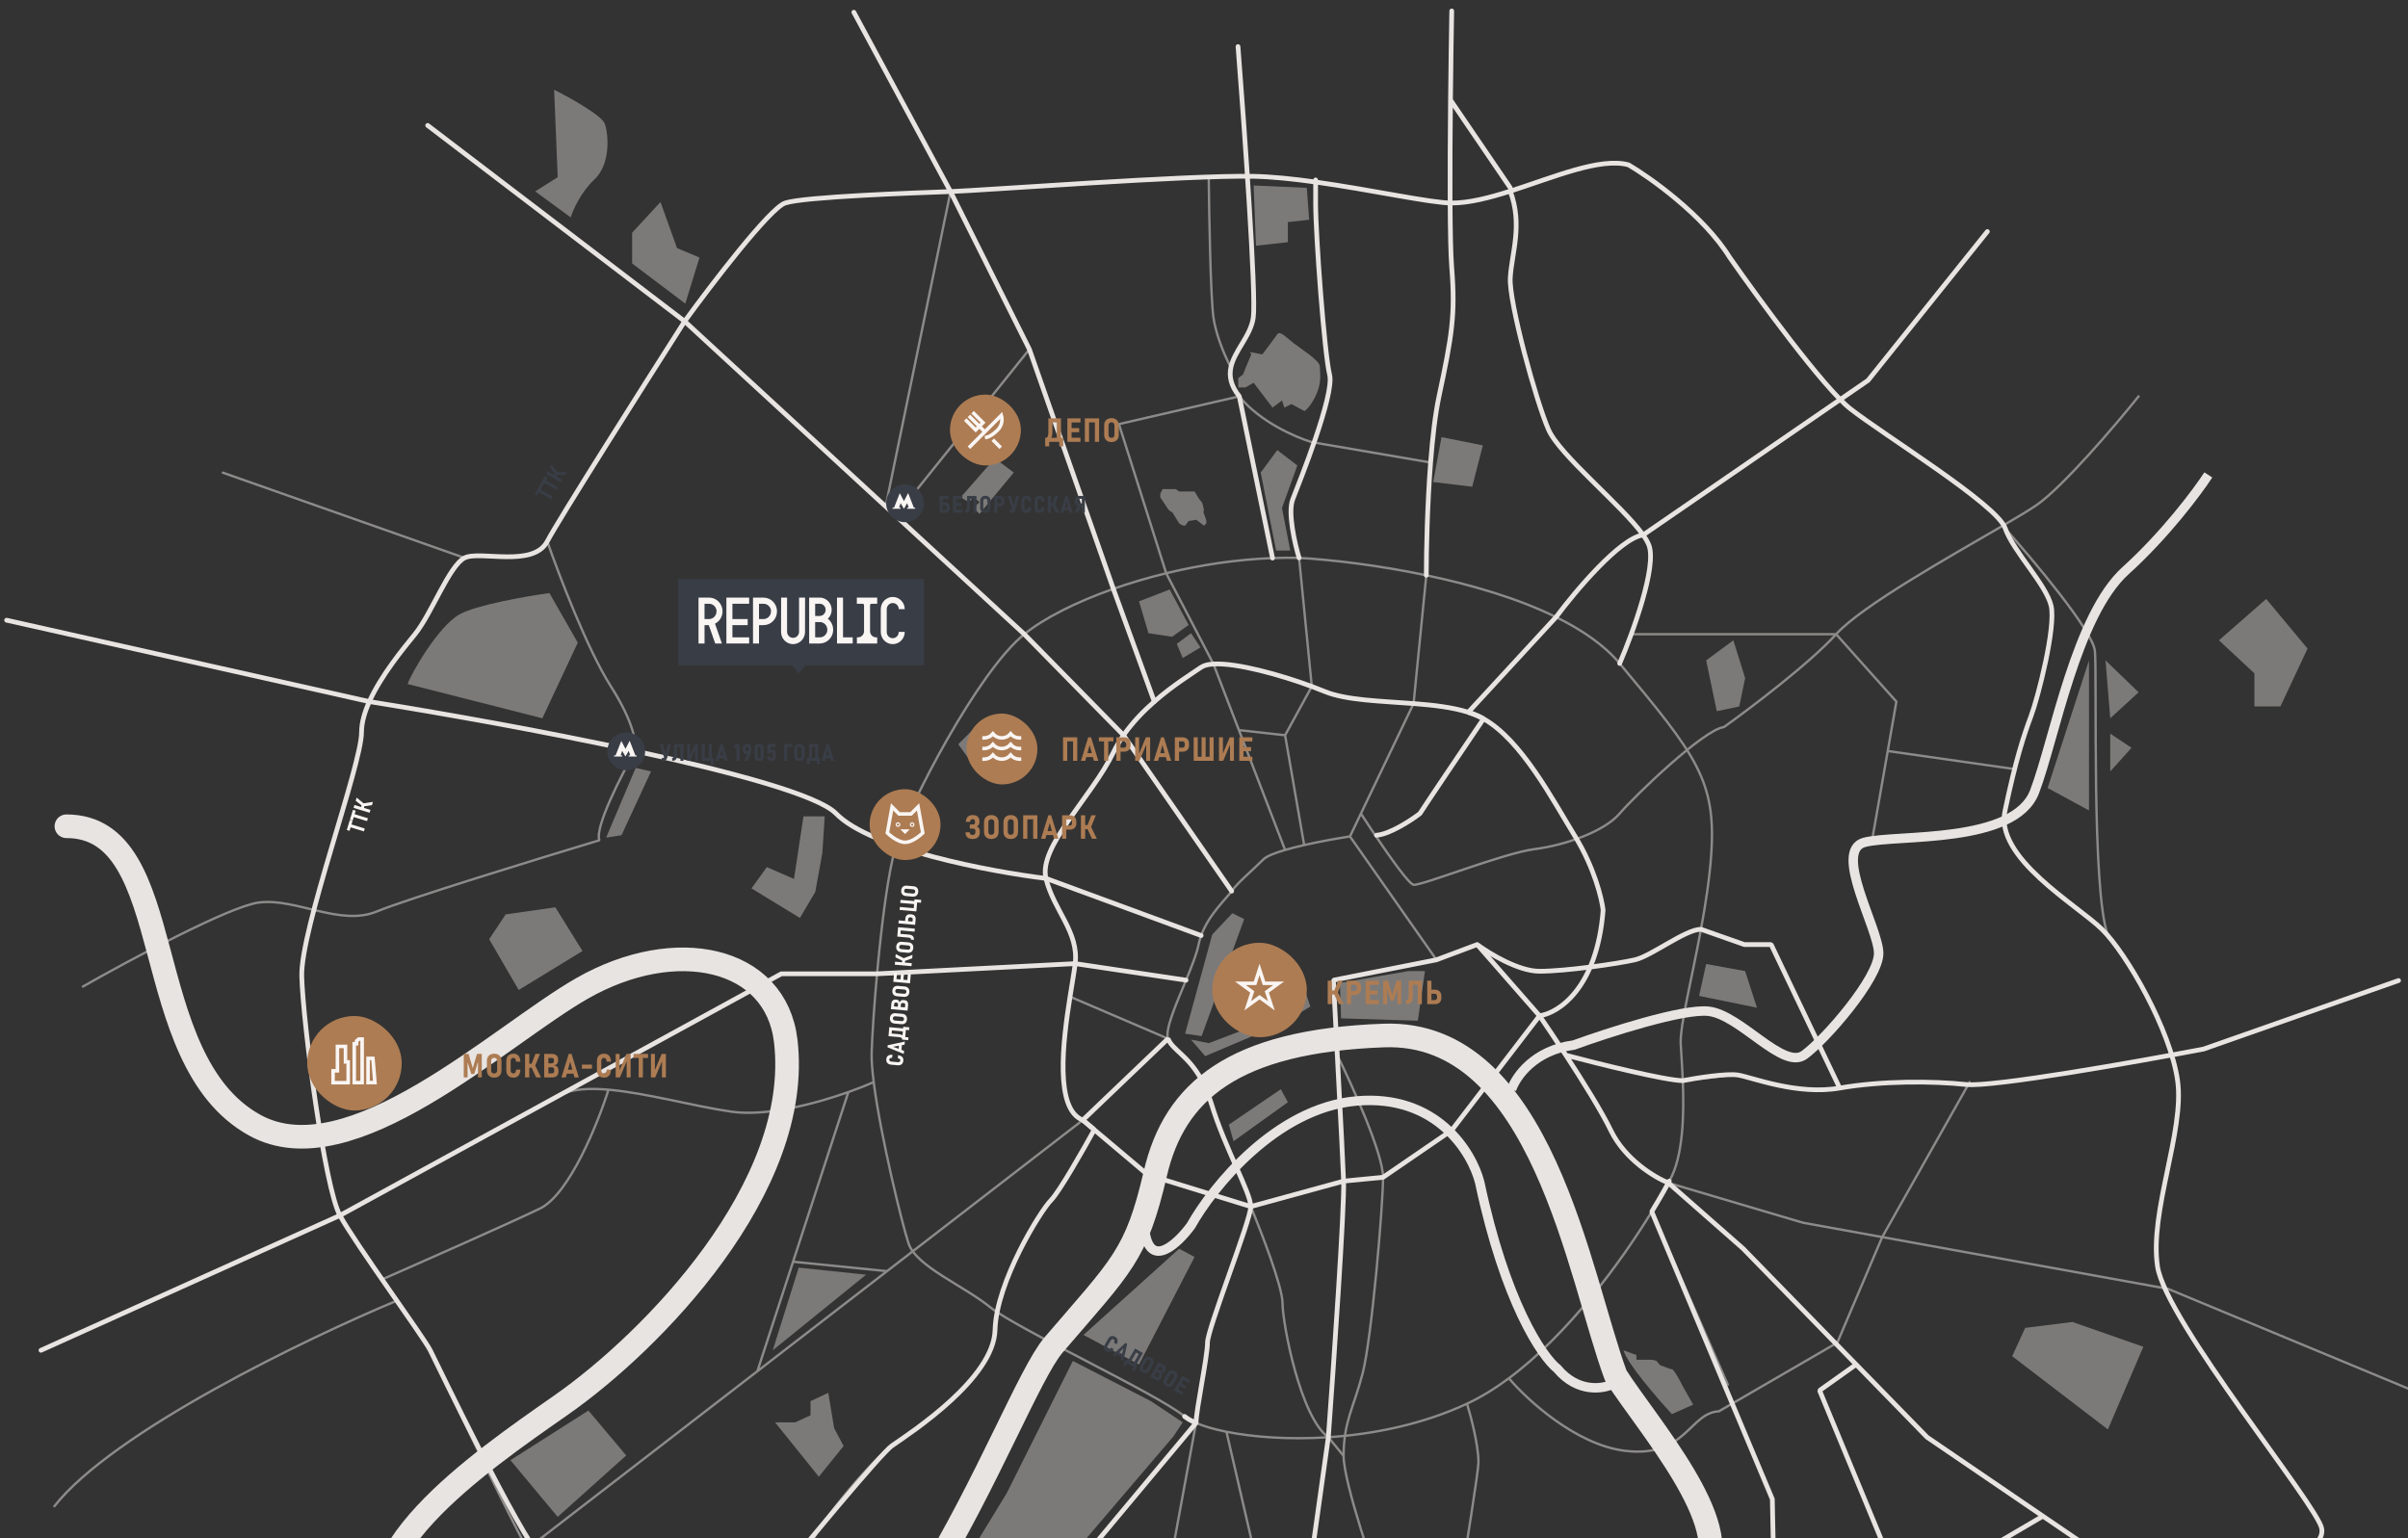 <svg width="1019" height="651" viewBox="0 0 1019 651" fill="none" xmlns="http://www.w3.org/2000/svg">
<rect x="0" y="0" width="1019" height="651" fill="#333333" stroke="none"/>
<mask id="mask0_850_7488" style="mask-type:alpha" maskUnits="userSpaceOnUse" x="-458" y="-201" width="2108" height="1263">
<rect x="-458" y="-201" width="2107.17" height="1262.9" fill="black"/>
</mask>
<g mask="url(#mask0_850_7488)">
<path d="M28.104 349.701C76.552 349.701 57.173 448.214 107.775 476.207C148.257 498.601 211.378 438.264 246.337 418.31C285.998 395.671 328.327 405.048 332.501 440.56C339.791 502.584 275.731 567.935 237.51 594.637C201.981 619.459 143.393 659.745 166.452 694.226C179.465 713.686 268.739 725.312 296.187 734.062C372.272 758.318 425.922 592.484 445.84 569.243C474.868 535.373 480.812 531.429 488.906 496.663C497 461.897 521.892 440.578 585.608 438.264C652.555 435.833 668.166 540.411 683.778 582.256C697.236 603.25 734.5 645.5 721 665.5C708.5 681.5 674.3 697.6 675.5 716C677 739 705.556 758.5 683.778 775C662 791.5 619 769.5 598 788C577 806.5 581.5 864 584.5 946.5" stroke="#E8E4E2" stroke-width="10" stroke-linecap="round" stroke-linejoin="bevel"/>
<path d="M682.702 585.742C678.395 587.895 667.629 589.618 659.015 579.282C652.556 574.172 636.944 551.248 626.178 500.431C622.948 487.691 607.983 462.964 573.961 465.978C539.939 468.993 513.131 502.405 503.979 518.734C498.596 526.091 487.184 537.037 484.6 521.964M639.636 461.134C641.43 455.75 649.218 444.446 666.014 442.292C680.509 437.028 712.2 426.799 723 427.999C736.5 429.499 754.5 453 763.5 446.5C772.5 440 795 414 795 403.5C795 393 775.5 360 789 356.5C802.5 353 852.5 357.5 861 335C869.5 312.5 878.5 260.5 899.5 241.5C916.3 226.3 929.833 208.167 934.5 201" stroke="#E8E4E2" stroke-width="4"/>
<path opacity="0.5" d="M620.795 594.1C601.992 602.86 581.154 607.041 562.118 608.291M620.795 594.1C622.41 599.303 625.64 611.541 625.64 618.862C625.64 626.184 605.897 742.822 605 750L553.735 756M620.795 594.1C626.8 591.302 632.731 587.629 638.512 583.333M433.459 268.416C413.541 284.565 384.472 341.089 379.089 358.315C375.857 368.657 373.013 391.609 371.14 412.147M433.459 268.416L475.448 311.181M433.459 268.416C441.68 261.75 455.035 254.902 471.142 249.232M433.459 268.416L379.089 218.322M549.736 236.116L555.12 290.535M549.736 236.116C547.942 230.195 544.892 216.952 547.045 211.354C549.736 204.356 564.809 167.211 562.656 158.598C560.503 149.985 556.735 99.921 556.735 85.925C556.735 74.728 556.735 75.34 556.735 77.046M549.736 236.116C563.221 236.889 582.972 239.151 603.569 243.478M549.736 236.116C546.009 236.03 542.258 236.062 538.5 236.202M685.393 280.797C717.692 319.556 726.306 330.323 724.152 361.545C723.443 371.823 721.743 382.8 719.8 393.306M685.393 280.797C678.998 273.123 669.569 266.631 658.477 261.177M685.393 280.797C686.822 277.478 688.561 273.158 690.299 268.416M289.727 135.989C272.322 163.264 236.326 220.075 231.589 229.118M289.727 135.989C301.212 120.198 325.795 88.078 332.255 85.925C340.33 83.233 387.702 81.618 402.237 81.08M289.727 135.989L180.987 53.087M289.727 135.989L374.782 214.354M231.589 229.118C225.667 240.423 203.058 232.887 196.598 236.116M231.589 229.118C236.434 243.115 248.6 274.983 258.505 290.487C268.41 305.99 269.451 315.187 268.733 317.847M196.598 236.116C190.138 239.346 182.602 259.803 175.604 268.416C170.618 274.552 161.261 285.879 156.292 296.947M196.598 236.116L94.317 200.049M143.843 514.428C137.383 502.585 128.231 433.142 127.693 413.224C127.155 393.306 152.994 323.863 152.994 309.866C152.994 305.841 154.285 301.415 156.292 296.947M143.843 514.428L17.337 571.49M143.843 514.428L237.241 463.288M143.843 514.428C146.729 519.72 154.13 530.601 161.675 541.5M234.819 674.848C226.206 666.773 184.755 576.873 182.063 571.49C180.91 569.183 174.911 560.548 167.924 550.5M402.237 81.08L435.612 147.832M402.237 81.08L361.324 5.177M402.237 81.08L374.782 214.354M402.237 81.08C414.276 80.634 475.072 76.125 511.5 74.896M732.5 109.5C721.303 91.412 697.775 74.8 689.161 69.775C677.159 66.502 657.537 75.025 639.098 80.898M571.269 354.009L607.875 406.226M571.269 354.009C566.319 354.764 558.844 356.084 551.89 357.671M571.269 354.009L575.907 344.319M521.205 377.157C523.897 373.388 529.819 368.543 534.664 363.699C535.985 362.377 539.429 361.018 543.815 359.737M521.205 377.157C518.842 380.465 511.5 387.093 508.286 395.947M521.205 377.157L475.448 311.181M494.289 439.602C496.443 445.523 506.671 447.677 512.592 467.056C518.514 486.436 529.28 504.739 529.28 510.66M494.289 439.602L458.222 474.054M494.289 439.602L452.807 421.837M494.289 439.602C492.912 435.814 497.703 424.975 501.898 414.839M529.28 510.66C529.28 516.582 510.977 562.339 510.977 568.26C510.977 574.182 506.133 596.922 506.133 602.24M529.28 510.66C533.766 521.426 542.738 544.682 542.738 551.572C542.738 560.186 550.275 599.874 562.118 608.291M506.133 602.24C504.088 601.364 502.453 600.436 501.288 599.483C489.445 589.793 430.23 562.339 418.925 553.187C407.62 544.036 387.702 535.961 384.473 526.271C381.82 518.313 372.631 480.944 369.73 458M506.133 602.24L479 750M506.133 602.24C509.434 603.654 513.805 604.935 519 605.977M479 750L553.735 756M479 750L418.925 769.5L324.5 867M562.118 608.291C564.451 576.465 569.008 510.229 568.578 499.894C568.147 489.558 567.322 473.695 566.963 467.056L565.908 446.6M562.118 608.291L553.735 668.932M562.118 608.291L568.578 616.171M562.118 608.291C545.531 609.381 530.312 608.246 519 605.977M607.875 406.226L564.271 414.839L565.908 446.6M607.875 406.226L625.101 399.766M625.101 399.766L651.479 429.912M625.101 399.766C630.175 403.534 642.553 411.071 651.479 411.071C662.636 411.071 684.855 407.841 691.853 406.226C698.851 404.611 713.294 393.306 719.8 393.306M651.479 429.912C654.283 433.984 658.338 440.003 662.636 446.6M651.479 429.912L614.335 478.361L585.266 498.279M651.479 429.912C659.374 428.835 675.811 418.392 678.395 385.231C677.857 380.386 674.735 367.359 666.552 354.009C656.862 338.199 643.79 313.208 627.793 304.214M705.997 500.628C706.13 500.38 706.26 500.135 706.388 499.894C712.371 489.569 712.683 471.413 712.113 457.366M705.997 500.628C700.385 498.409 687.654 490.85 681.625 478.361C677.839 470.518 669.892 457.736 662.636 446.6M705.997 500.628L737.61 528.425M705.997 500.628C704.097 504.175 701.739 508.3 698.981 512.813M705.997 500.628L763 517.5L796.5 523.571M698.981 512.813L731.151 586.025M698.981 512.813C685.83 534.339 663.588 564.698 638.512 583.333M662.636 446.6C676.192 450.189 705.065 457.366 712.113 457.366M712.113 457.366C711.851 450.907 711.402 445.316 711.233 441.755C710.871 434.171 715.84 414.717 719.8 393.306M712.113 457.366C718.818 456.649 732.765 455.105 734.919 454.675M719.8 393.306L738.149 399.766M565.908 446.6C572.361 459.699 585.266 488.374 585.266 498.279M585.266 498.279C585.266 510.66 580.421 566.645 576.652 581.18C572.884 595.715 568.578 601.636 568.578 616.171M568.578 616.171C568.578 627.799 582.574 668.029 585.266 674.848V696.5L553.735 756M638.512 583.333C646.244 592.485 666.875 611.434 687.547 614.018C713.386 617.248 715.001 597.868 727.382 597.33L777.5 568.26L796.5 523.571M442.611 371.773C439.381 358.315 461.99 337.321 471.142 318.48C472.381 315.927 473.838 313.494 475.448 311.181M442.611 371.773C445.841 385.231 456.607 394.383 454.992 407.841M442.611 371.773C419.104 368.902 368.43 359.392 353.788 344.319C346.272 336.582 310.171 326.811 268.733 317.847M442.611 371.773L508.286 395.947M454.992 407.841C454.614 410.993 453.733 415.977 452.807 421.837M454.992 407.841L501.898 414.839M454.992 407.841L371.14 412.147M458.222 474.054C446.267 469.52 449.781 440.995 452.807 421.837M458.222 474.054L463.067 478.139M458.222 474.054L375.37 538M485.676 497.202L463.067 478.139M217.593 659.775L320.5 580.35M463.067 478.139C458.401 486.647 448.209 504.523 444.764 507.968C440.457 512.275 421.616 542.421 421.078 562.877C420.54 583.333 386.087 605.943 377.474 611.864C368.861 617.786 340.868 650.623 340.868 659.775M501.898 414.839C504.26 409.131 506.433 403.645 507.209 399.766C507.472 398.452 507.839 397.178 508.286 395.947M371.14 412.147C369.893 425.82 369.076 438.423 368.861 445.523C368.765 448.698 369.099 453.008 369.73 458M371.14 412.147H330.64L237.241 463.288M156.292 296.947L2.803 262.494M156.292 296.947C185.361 301.575 229.446 309.349 268.733 317.847M475.448 311.181C479.224 305.758 483.841 301.002 488.473 296.947M268.733 317.847C262.812 328.286 251.507 350.456 253.66 355.624C227.462 363.519 171.943 380.602 159.454 385.77C143.843 392.23 125.002 379.848 109.39 382.001C96.901 383.724 54.661 406.405 35.102 417.531M488.473 296.947C496.445 289.965 504.459 285.062 508.286 282.412C509.452 281.605 511.247 281.171 513.5 281.039M488.473 296.947L471.142 249.232M471.142 249.232L435.612 147.832M471.142 249.232C478.14 246.768 485.658 244.527 493.5 242.621M435.612 147.832L379.089 218.322M551.89 357.671L543.815 311.181M551.89 357.671C549.041 358.322 546.279 359.017 543.815 359.737M543.815 311.181L555.12 290.535M543.815 311.181L524.271 309M555.12 290.535C557.042 291.249 558.851 291.957 560.503 292.64C569.602 296.406 584.189 296.696 598.185 297.775M555.12 290.535C541.906 285.632 523.334 280.462 513.5 281.039M556.735 77.046C547.398 75.738 538.253 74.772 530.357 74.62C525.552 74.528 519.049 74.642 511.5 74.896M556.735 77.046C580.498 80.376 605.505 85.925 614.335 85.925C621.668 85.925 630.247 83.717 639.098 80.898M523.897 19.712C526.589 53.985 531.649 124.899 530.357 134.374C529.293 142.18 522.382 148.348 520.876 155.5M524.435 167.75C533.049 178.516 548.48 185.156 555.12 187.129L605.389 195.742M524.435 167.75L473.5 179.5L493.5 242.621M524.435 167.75L538.5 236.202M524.435 167.75C520.765 163.162 520.098 159.2 520.876 155.5M598.185 297.775L603.569 243.478M598.185 297.775C606.543 298.42 614.69 299.346 621.333 301.461M598.185 297.775L575.907 344.319M603.569 243.478C622.572 247.47 642.294 253.219 658.477 261.177M603.569 243.478C603.569 232.887 603.996 213.615 605.389 195.742M614.335 4.639C614.156 14.479 613.953 28.029 613.81 42.321M639.098 80.898C644.481 95.25 639.636 107.458 639.098 117.686C638.559 127.914 649.864 169.365 655.247 181.746C660.025 192.735 686.43 213.901 695.319 226.427M639.098 79.465L613.81 42.321M613.81 42.321C613.522 71.033 613.472 102.741 614.335 113.379C615.95 133.297 614.335 142.449 608.952 167.75C607.359 175.238 606.207 185.249 605.389 195.742M621.333 301.461C622.652 301.881 623.911 302.348 625.101 302.868C626.008 303.265 626.905 303.715 627.793 304.214M621.333 301.461L658.477 261.177M658.477 261.177C666.709 250.132 685.603 227.719 695.319 226.427M695.319 226.427C696.445 228.014 697.29 229.462 697.775 230.733C700.335 237.454 695.325 254.698 690.299 268.416M575.907 344.319C577.637 347.007 579.885 350.435 582.293 354.009M582.293 354.009C588.727 363.558 596.305 374.152 598.185 374.465C601.415 375.003 636.015 361.113 649.326 359.392C662.636 357.671 678.933 351.855 685.393 344.319C691.853 336.782 720.922 308.79 729.536 307.713C740.69 299.753 765.8 280.748 777 268.416M582.293 354.009C587.59 352.214 598.724 347.764 600.877 344.319C603.03 340.874 619.718 316.147 627.793 304.214M374.782 214.354L379.089 218.322M513.5 281.039L493.5 242.621M513.5 281.039L524.271 309M493.5 242.621C507.818 239.14 523.214 236.773 538.5 236.202M543.815 359.737L524.271 309M520.876 155.5C518.918 151.916 514.7 142.673 513.5 134.374C512.3 126.075 511.667 91.264 511.5 74.896M369.73 458C366.943 459.227 363.257 460.7 359 462.206M237.241 463.288C242.34 460.875 249.427 460.498 257.5 461.194M359 462.206C344.809 467.227 324.269 472.62 309.5 470.5C293.528 468.208 273.562 462.578 257.5 461.194M359 462.206L335.604 534M320.5 580.35L375.37 538M320.5 580.35L335.604 534M375.37 538L335.604 534M257.5 461.194C253 475.463 240.9 505.5 228.5 511.5C216.1 517.5 178.783 534 161.675 541.5M161.675 541.5C163.778 544.539 165.893 547.579 167.924 550.5M167.924 550.5C129.95 566.334 47.8 605.9 23 637.5M777 268.416C788.003 256.3 825.258 235.485 847.5 222.516M777 268.416L802.5 296.947L798.837 317.847M777 268.416H690.299M905 167.75C895.167 180 872.7 206.4 861.5 214C858.503 216.034 853.558 218.984 847.5 222.516M847.5 222.516C860.167 236.678 885.7 267.1 886.5 275.5C887.5 286 885 377.056 892 395.947M1034.5 594.1L917.5 545.5L796.5 523.571M553.735 756L519 605.977M833.5 458L796.5 523.571M792.5 354.009L798.837 317.847M852.5 325.5L798.837 317.847" stroke="#E8E4E2" stroke-linecap="round" stroke-linejoin="bevel"/>
<path d="M614.334 478.36L585.265 498.278L568.577 499.893L529.28 510.659L485.676 497.201L463.066 478.139L458.221 474.054C446.267 469.519 449.78 440.994 452.807 421.837C453.733 415.976 454.613 410.993 454.991 407.84C456.606 394.382 445.84 385.231 442.61 371.773C439.38 358.315 461.99 337.32 471.141 318.479C472.381 315.927 473.838 313.493 475.448 311.181C479.223 305.758 483.841 301.001 488.472 296.946C496.445 289.965 504.458 285.061 508.285 282.412C509.452 281.604 511.246 281.17 513.499 281.038C523.334 280.462 541.905 285.631 555.119 290.535C557.041 291.248 558.85 291.956 560.502 292.64C569.602 296.405 584.188 296.695 598.185 297.775C606.542 298.419 614.689 299.345 621.333 301.461C622.651 301.88 623.911 302.347 625.101 302.868C626.007 303.264 626.904 303.714 627.792 304.214C643.789 313.208 656.861 338.198 666.551 354.008C674.734 367.359 677.856 380.386 678.394 385.231C675.811 418.391 659.374 428.835 651.478 429.911L614.334 478.36Z" stroke="#E8E4E2" stroke-width="2" stroke-linecap="round" stroke-linejoin="bevel"/>
<g opacity="0.4">
<path d="M194.5 260C201.7 256 222.833 252.333 232.5 251L244.5 272L229.5 304L172.5 289.5C174 285 185.5 265 194.5 260Z" fill="#E8E4E2"/>
<path d="M429 200L421 194L406.5 210.5L410 212.5L412 210.5L414.5 212.5L412 215L414.5 217.5L429 200Z" fill="#E8E4E2"/>
<path d="M501.5 208H499L497.5 207H494H492L491 209V210.5L494 215C494.167 215.333 494.7 216.1 495.5 216.5C496.3 216.9 496.5 217.333 496.5 217.5L499 221.5C499.333 221.833 500.3 222.5 501.5 222.5L503 220.5L506.245 220L509.5 222.5L510.5 221.5V220.5C510.333 219.833 509.9 218.3 509.5 217.5C509.1 216.7 509.333 216.167 509.5 216C509.333 215 508.9 212.9 508.5 212.5C508.1 212.1 507.333 211 507 210.5L505.5 208H501.5Z" fill="#E8E4E2"/>
<path d="M540.5 190.5L549 197L542.5 215L546 233H540L533.5 200L540.5 190.5Z" fill="#E8E4E2"/>
<path d="M546.5 171L552 174C552.833 173.5 555 171.4 557 167C559.5 161.5 558.5 157.5 558.5 155C558.5 152.5 549.5 147 546.5 144.5C543.5 142 541.5 140 540.5 141.5C539.7 142.7 535.948 147.667 534.172 150L529 149L529.5 150L527 156L526 158.5L524 160V164H527L530.5 162L538.5 172.5L542.5 169.5L543.5 172.5L546.5 171Z" fill="#E8E4E2"/>
<path d="M553 79.5L530.5 78.5L531.5 104L545 102.5V94L554 93L553 79.5Z" fill="#E8E4E2"/>
<path d="M627.5 188.5L610 185L606.5 204L623 206L627.5 188.5Z" fill="#E8E4E2"/>
<path d="M707.5 598.5L716.5 594.5L712 586.5C710.833 584.167 708.3 579.5 707.5 579.5C706.5 579.5 703.5 578 703 578C702.6 578 701.5 576.667 701 576C700.667 575.833 699.7 575.5 698.5 575.5H696H695H692.5V573.5L687 571.5C688.6 577.1 701.333 591.833 707.5 598.5Z" fill="#E8E4E2"/>
<path d="M567 416L596 411H603L600 432L567.5 431L567 416Z" fill="#E8E4E2"/>
<path d="M508.5 438.5L526.5 389L521.5 386.5L513 395.5L501.5 437.5L508.5 438.5Z" fill="#E8E4E2"/>
<path d="M554.5 426L550 412.5L536.5 432L511.5 441.5L504 440L510 447L543 433L554.5 426Z" fill="#E8E4E2"/>
<path d="M487 593L454 576L426 632L402.5 670.5L361.5 726.5L348 735.5L366.5 764L416 704L450 662.5L496.5 608L500.5 602L487 593Z" fill="#E8E4E2"/>
<path d="M458.5 565L482 577.5L505.5 532L499 528.5L458.5 565Z" fill="#E8E4E2"/>
<path d="M353 604.5L350.5 589.5L343 593V599L336.5 602H328L346.5 625L357 612L353 604.5Z" fill="#E8E4E2"/>
<path d="M265 616L249 597L216 618L236 642L265 616Z" fill="#E8E4E2"/>
<path d="M327 571.5L366.5 539.5L338 536.5L327 571.5Z" fill="#E8E4E2"/>
<path d="M235 384L214 387L207 397.5L219.5 419L246.5 402.5L235 384Z" fill="#E8E4E2"/>
<path d="M522 483L545 466.5L542 461L520 476L522 483Z" fill="#E8E4E2"/>
<path d="M421 319L413.5 307L405.5 315L413.5 326L421 319Z" fill="#E8E4E2"/>
<path d="M482 254.5L495 249.5L503 264.5L496 269.5L486 268L482 254.5Z" fill="#E8E4E2"/>
<path d="M508 274L504 268L498 272.5L500.5 278.5L508 274Z" fill="#E8E4E2"/>
<path d="M275.5 326.5L269 325L256.5 354.5L263 353.5L275.5 326.5Z" fill="#E8E4E2"/>
<path d="M345 377.5L348 361L349 345.5H340L336 372L324.5 367L318 376L338.5 388.5L345 377.5Z" fill="#E8E4E2"/>
<path d="M267.5 111.5L290 128.5L296 109L286.5 105L279.5 85.5L267.5 98.5V111.5Z" fill="#E8E4E2"/>
<path d="M256 52.5C254.8 48.9 241.167 41.333 234.5 38L236 75L226.5 81L241.5 92C242.5 88.833 245.9 81.2 251.5 76C258.5 69.5 257.5 57 256 52.5Z" fill="#E8E4E2"/>
<path d="M473 747.5L469.5 735.5L450 739L454 753.5L473 747.5Z" fill="#E8E4E2"/>
<path d="M485 834C493 838.8 505 832 510 828L488 787.5L477 795.5C476.333 806.333 477 829.2 485 834Z" fill="#E8E4E2"/>
<path d="M892 605L907 570L877 559.5L857 562L851.5 574L892 605Z" fill="#E8E4E2"/>
<path d="M743.5 426.5L738.5 411L722 408L719 421.5L743.5 426.5Z" fill="#E8E4E2"/>
<path d="M905 293L891 279.5L893 304L905 293Z" fill="#E8E4E2"/>
<path d="M902 316.5L893 310.5V326.5L902 316.5Z" fill="#E8E4E2"/>
<path d="M884 343V279.5L866.5 333.5L884 343Z" fill="#E8E4E2"/>
<path d="M939 271L959 253.5L976.5 274.5L965 299H954V285L939 271Z" fill="#E8E4E2"/>
<path d="M738.5 287L733.5 271L722 279.5L726.5 301L736 299L738.5 287Z" fill="#E8E4E2"/>
</g>
<path d="M231.59 229.118C236.327 220.074 272.323 163.263 289.728 135.988C301.213 120.197 325.796 88.078 332.256 85.924C340.331 83.233 387.703 81.618 402.237 81.079C416.772 80.541 502.365 74.081 530.358 74.62C538.254 74.772 547.399 75.737 556.735 77.045C580.499 80.375 605.506 85.924 614.336 85.924C621.669 85.924 630.247 83.716 639.099 80.897C657.538 75.024 677.159 66.501 689.162 69.775C697.776 74.799 720.803 90.912 732 109C744.333 126.667 771.8 164.2 783 173C797 184 845 213.5 848.5 223.5C852 233.5 866 247.5 868 256.5C870 265.5 862.5 295 859.5 303C856.5 311 853 321.5 848.5 343C843.832 363 879 383 889.5 393.306C900 403.611 918.5 436 921.5 457.366C924.5 478.731 909.5 512.813 913 536C916.5 559.187 981 637.5 982.5 647C984 656.5 964 664 894.5 700C825 736 798.5 755 761.5 789C731.9 816.2 698.5 821.333 685.5 820.5C647.667 814.833 568.2 803 553 801C534 798.5 516 842 492.5 840.5C469 839 413.5 806 388.5 789C363.5 772 355 752 341.5 729C330.7 710.6 262 674.667 229 659C220.387 650.925 184.756 576.873 182.064 571.489C179.373 566.106 150.303 526.271 143.844 514.428C137.384 502.584 128.232 433.141 127.694 413.223C127.156 393.305 152.995 323.862 152.995 309.866C152.995 305.84 154.286 301.414 156.292 296.946C161.262 285.878 170.619 274.551 175.604 268.415C182.603 259.802 190.139 239.346 196.599 236.116C203.059 232.886 225.668 240.422 231.59 229.118Z" stroke="#E8E4E2" stroke-width="2" stroke-linecap="round" stroke-linejoin="bevel"/>
<path d="M147.762 349.964L148.135 348.745L154.364 350.649L153.991 351.868L147.762 349.964ZM146.748 351.277L148.028 347.089L149.2 347.447L147.92 351.636L146.748 351.277ZM149.087 345.631L149.459 344.412L155.688 346.316L155.316 347.535L149.087 345.631ZM148.072 346.944L149.353 342.756L150.525 343.114L149.244 347.303L148.072 346.944ZM153.236 341.043L150.526 338.918L150.933 337.587L154.336 340.384L153.236 341.043ZM153.951 341.277L153.7 340.026L157.81 339.378L157.379 340.788L153.951 341.277ZM149.611 341.911L149.984 340.692L156.773 342.768L156.401 343.987L149.611 341.911ZM152.604 342.244L153.246 340.143L154.418 340.501L153.776 342.602L152.604 342.244Z" fill="#F9F5F3"/>
<path d="M706.388 499.894C706.26 500.135 706.13 500.38 705.997 500.628M501.288 599.483C502.453 600.436 504.088 601.364 506.133 602.24M549.736 236.116C547.942 230.195 544.892 216.952 547.045 211.354C549.736 204.356 564.809 167.211 562.656 158.598C560.503 149.985 556.735 99.921 556.735 85.925C556.735 74.728 556.735 75.34 556.735 77.046M685.393 280.797C690.956 267.877 701.22 239.777 697.775 230.733C697.29 229.462 696.445 228.014 695.319 226.427M521.205 377.157L475.448 311.181L433.459 268.416L379.089 218.322L374.782 214.354L289.727 135.989L180.987 53.087M506.133 602.24C506.133 596.922 510.977 574.182 510.977 568.26C510.977 562.339 529.28 516.582 529.28 510.66C529.28 504.739 518.514 486.436 512.592 467.056C511.316 462.878 509.839 459.5 508.286 456.713C502.636 446.573 495.978 444.246 494.289 439.602L458.222 474.054L463.067 478.139C458.401 486.647 448.209 504.523 444.764 507.968C440.457 512.275 421.616 542.421 421.078 562.877C420.54 583.333 386.087 605.943 377.474 611.864C368.861 617.786 250 763.849 250 773M506.133 602.24L367 768.83M318 827.5L356.418 781.5M625.101 399.766L607.875 406.226L564.271 414.839L565.908 446.6L566.963 467.056C567.322 473.695 568.147 489.558 568.578 499.894C569.008 510.229 564.451 576.465 562.118 608.291L553.5 669.775V872.5M625.101 399.766L651.479 429.912C654.283 433.984 658.338 440.003 662.636 446.6M625.101 399.766C630.175 403.534 642.553 411.071 651.479 411.071C662.636 411.071 684.855 407.841 691.853 406.226C698.851 404.611 713.294 393.306 719.8 393.306L738.149 399.766H749.5L778.5 460.5M705.997 500.628C700.385 498.409 687.654 490.85 681.625 478.361C677.839 470.518 669.892 457.736 662.636 446.6M705.997 500.628L737.61 528.425L785.471 577.5M705.997 500.628C704.948 502.586 703.759 504.721 702.44 507C701.371 508.849 700.216 510.792 698.981 512.813L750 634.5L751.5 708M662.636 446.6C676.192 450.189 705.065 457.366 712.113 457.366C717.909 456.244 730.7 454.2 735.5 455C741.5 456 760.5 463.634 778.5 460.5M501.898 414.839L454.992 407.841L371.14 412.147H330.64L237.241 463.288L143.843 514.428L17.337 571.49M2.803 262.494L156.292 296.947C185.361 301.575 229.446 309.349 268.733 317.847C310.171 326.811 346.272 336.582 353.788 344.319C368.43 359.392 419.104 368.902 442.611 371.773L508.286 395.947M488.473 296.947L471.142 249.232L435.612 147.832L402.237 81.08L361.324 5.177M523.897 19.712C526.589 53.985 531.649 124.899 530.357 134.374C529.293 142.18 522.382 148.348 520.876 155.5C520.098 159.2 520.765 163.162 524.435 167.75L538.5 236.202M603.569 243.478C603.569 232.887 603.996 213.615 605.389 195.742C606.207 185.249 607.359 175.238 608.952 167.75C614.335 142.449 615.95 133.297 614.335 113.379C613.472 102.741 613.522 71.033 613.81 42.321M614.335 4.639C614.156 14.479 613.953 28.029 613.81 42.321M639.098 80.898C644.481 95.25 639.636 107.458 639.098 117.686C638.559 127.914 649.864 169.365 655.247 181.746C660.025 192.735 686.43 213.901 695.319 226.427M639.098 79.465L613.81 42.321M695.319 226.427C685.603 227.719 666.709 250.132 658.477 261.177L621.333 301.461C622.652 301.881 623.911 302.348 625.101 302.868C626.008 303.265 626.905 303.715 627.793 304.214C619.718 316.147 603.03 340.874 600.877 344.319C597.085 347.213 588.1 353.1 582.5 353.5M695.319 226.427L790.5 161L841 98M778.5 460.5C796.5 457.366 818 457.5 832 459C843.2 460.2 903.667 449.5 932.5 444L1015 415M964 709.5L864.5 641.687M751.5 708L770 823.5M751.5 708L864.5 641.687M367 768.83L336.868 905M367 768.83L356.418 781.5M356.418 781.5C326.279 787.667 300 795.7 282 794.5M864.5 641.687L815.5 608.291L785.471 577.5M785.471 577.5L770 588.5L861 808.5" stroke="#E8E4E2" stroke-width="2" stroke-linecap="round" stroke-linejoin="bevel"/>
<path d="M382.269 448.922C382.23 449.37 382.11 449.745 381.91 450.047C381.707 450.35 381.432 450.571 381.087 450.71C380.741 450.85 380.333 450.898 379.863 450.857L377.086 450.612C376.616 450.57 376.223 450.451 375.907 450.253C375.588 450.055 375.356 449.789 375.212 449.456C375.065 449.123 375.012 448.733 375.051 448.285C375.09 447.844 375.21 447.481 375.412 447.195C375.614 446.909 375.9 446.699 376.271 446.565C376.64 446.427 377.098 446.366 377.645 446.382L377.53 447.685C377.272 447.682 377.058 447.708 376.886 447.761C376.715 447.811 376.584 447.89 376.493 447.996C376.399 448.102 376.345 448.236 376.33 448.398C376.315 448.57 376.339 448.721 376.403 448.851C376.463 448.98 376.562 449.084 376.699 449.161C376.833 449.238 377 449.286 377.201 449.303L379.979 449.549C380.18 449.566 380.353 449.549 380.498 449.496C380.643 449.444 380.758 449.359 380.844 449.243C380.926 449.126 380.975 448.981 380.99 448.809C381.004 448.647 380.976 448.506 380.905 448.385C380.834 448.261 380.719 448.16 380.559 448.08C380.397 447.997 380.188 447.936 379.933 447.898L380.048 446.594C380.59 446.678 381.032 446.818 381.374 447.015C381.713 447.212 381.956 447.468 382.105 447.785C382.253 448.102 382.308 448.481 382.269 448.922ZM375.57 443.243L375.644 442.397L382.91 440.823L382.794 442.141L377.946 443.027L382.564 444.748L382.448 446.061L375.57 443.243ZM380.231 444.635L380.48 441.809L381.687 441.916L381.437 444.742L380.231 444.635ZM381.759 439.927L381.769 439.811C381.791 439.568 381.679 439.371 381.434 439.222C381.189 439.07 380.824 438.972 380.337 438.929L375.984 438.545L376.092 437.324L380.187 437.686C380.748 437.735 381.221 437.842 381.605 438.007C381.989 438.172 382.276 438.403 382.465 438.701C382.655 438.995 382.731 439.36 382.692 439.794L382.673 440.008L381.759 439.927ZM381.752 440.01L381.857 438.814L384.445 439.042L384.339 440.239L381.752 440.01ZM381.752 440.01L382.197 434.966L383.418 435.074L382.973 440.118L381.752 440.01ZM382.125 435.779L382.231 434.582L384.818 434.81L384.713 436.007L382.125 435.779ZM376.208 436.006L376.32 434.737L383.392 435.361L383.28 436.63L376.208 436.006ZM376.056 437.728L376.259 435.432L377.48 435.54L377.277 437.836L376.056 437.728ZM383.809 431.472C383.77 431.916 383.65 432.296 383.449 432.612C383.245 432.927 382.974 433.159 382.637 433.309C382.301 433.459 381.915 433.515 381.48 433.477L378.533 433.217C378.098 433.178 377.728 433.056 377.423 432.849C377.115 432.642 376.889 432.366 376.746 432.02C376.604 431.674 376.552 431.279 376.591 430.835C376.631 430.387 376.751 430.006 376.952 429.69C377.153 429.375 377.424 429.142 377.764 428.992C378.1 428.842 378.486 428.786 378.921 428.825L381.868 429.085C382.303 429.123 382.672 429.246 382.978 429.452C383.283 429.659 383.509 429.936 383.654 430.282C383.797 430.628 383.849 431.024 383.809 431.472ZM382.54 431.36C382.556 431.178 382.533 431.016 382.47 430.873C382.404 430.73 382.305 430.617 382.172 430.533C382.038 430.45 381.878 430.399 381.69 430.383L378.859 430.133C378.674 430.117 378.509 430.138 378.363 430.197C378.217 430.256 378.101 430.35 378.015 430.48C377.925 430.609 377.872 430.765 377.856 430.946C377.84 431.128 377.865 431.29 377.93 431.433C377.993 431.573 378.091 431.684 378.224 431.768C378.358 431.852 378.517 431.902 378.701 431.918L381.532 432.168C381.72 432.184 381.887 432.163 382.033 432.104C382.179 432.045 382.296 431.953 382.386 431.827C382.472 431.697 382.524 431.541 382.54 431.36ZM382.911 426.986L383.057 425.328C383.077 425.101 383.036 424.921 382.934 424.787C382.831 424.651 382.678 424.574 382.474 424.556L381.992 424.513C381.846 424.5 381.719 424.518 381.61 424.568C381.498 424.613 381.41 424.689 381.345 424.794C381.28 424.896 381.241 425.024 381.228 425.176L381.082 426.825L379.881 426.719L380.025 425.085C380.043 424.877 380.001 424.711 379.897 424.588C379.791 424.461 379.632 424.388 379.422 424.369L379.042 424.336C378.857 424.32 378.71 424.365 378.599 424.473C378.485 424.578 378.419 424.734 378.401 424.941L378.256 426.575L377.05 426.469L377.202 424.752C377.236 424.363 377.332 424.036 377.489 423.772C377.643 423.508 377.853 423.316 378.118 423.196C378.384 423.075 378.695 423.031 379.052 423.062L379.431 423.096C379.674 423.117 379.886 423.183 380.065 423.294C380.245 423.405 380.389 423.556 380.496 423.749C380.6 423.941 380.662 424.165 380.682 424.422C380.741 424.153 380.845 423.926 380.991 423.743C381.135 423.56 381.314 423.427 381.527 423.345C381.74 423.259 381.983 423.228 382.255 423.252L382.742 423.295C383.102 423.327 383.403 423.425 383.647 423.591C383.887 423.756 384.062 423.982 384.17 424.269C384.279 424.556 384.316 424.893 384.282 425.279L384.122 427.093L382.911 426.986ZM376.994 427.106L377.106 425.837L384.178 426.461L384.066 427.73L376.994 427.106ZM384.83 419.906C384.791 420.35 384.671 420.73 384.47 421.046C384.265 421.361 383.995 421.594 383.658 421.744C383.321 421.894 382.936 421.95 382.501 421.911L379.554 421.651C379.119 421.613 378.749 421.49 378.444 421.284C378.135 421.077 377.91 420.8 377.767 420.454C377.625 420.108 377.573 419.713 377.612 419.269C377.651 418.822 377.772 418.44 377.973 418.125C378.174 417.809 378.444 417.576 378.784 417.427C379.121 417.277 379.507 417.221 379.941 417.259L382.889 417.519C383.323 417.558 383.693 417.68 383.998 417.887C384.304 418.094 384.529 418.37 384.675 418.716C384.818 419.062 384.87 419.459 384.83 419.906ZM383.561 419.794C383.577 419.613 383.553 419.45 383.491 419.308C383.425 419.165 383.325 419.051 383.192 418.968C383.059 418.884 382.899 418.834 382.711 418.817L379.88 418.567C379.695 418.551 379.53 418.572 379.384 418.631C379.238 418.69 379.122 418.785 379.035 418.914C378.946 419.044 378.893 419.199 378.877 419.381C378.861 419.562 378.885 419.725 378.951 419.868C379.014 420.007 379.112 420.119 379.245 420.203C379.378 420.286 379.537 420.336 379.722 420.352L382.553 420.602C382.741 420.619 382.908 420.598 383.054 420.539C383.199 420.48 383.317 420.387 383.407 420.261C383.493 420.131 383.545 419.976 383.561 419.794ZM378.015 415.541L378.127 414.271L385.199 414.895L385.087 416.165L378.015 415.541ZM383.901 415.55L384.204 412.116L385.434 412.225L385.131 415.659L383.901 415.55ZM381.002 415.294L381.271 412.25L382.501 412.358L382.232 415.403L381.002 415.294ZM378.059 415.035L378.362 411.601L379.593 411.709L379.29 415.143L378.059 415.035ZM382.021 406.694L378.929 405.176L379.052 403.79L382.961 405.821L382.021 406.694ZM382.769 406.775L382.264 405.603L386.15 404.118L386.02 405.586L382.769 406.775ZM378.654 408.294L378.766 407.025L385.838 407.649L385.726 408.918L378.654 408.294ZM381.651 408L381.844 405.811L383.065 405.919L382.871 408.107L381.651 408ZM386.478 401.24C386.438 401.684 386.318 402.064 386.117 402.38C385.913 402.695 385.642 402.928 385.306 403.078C384.969 403.228 384.583 403.284 384.149 403.245L381.201 402.985C380.767 402.947 380.397 402.824 380.091 402.618C379.783 402.411 379.557 402.134 379.415 401.788C379.272 401.442 379.22 401.047 379.259 400.603C379.299 400.156 379.419 399.774 379.62 399.458C379.821 399.143 380.092 398.91 380.432 398.761C380.769 398.611 381.154 398.555 381.589 398.593L384.536 398.853C384.971 398.892 385.341 399.014 385.646 399.221C385.951 399.427 386.177 399.704 386.323 400.05C386.465 400.396 386.517 400.793 386.478 401.24ZM385.208 401.128C385.224 400.946 385.201 400.784 385.138 400.642C385.072 400.498 384.973 400.385 384.84 400.301C384.707 400.218 384.546 400.168 384.358 400.151L381.527 399.901C381.342 399.885 381.177 399.906 381.031 399.965C380.886 400.024 380.769 400.119 380.683 400.248C380.593 400.378 380.54 400.533 380.524 400.715C380.508 400.896 380.533 401.059 380.599 401.202C380.662 401.341 380.76 401.453 380.893 401.536C381.026 401.62 381.185 401.67 381.37 401.686L384.2 401.936C384.389 401.953 384.555 401.932 384.701 401.873C384.847 401.814 384.965 401.721 385.054 401.595C385.141 401.465 385.192 401.31 385.208 401.128ZM385.492 397.683C385.507 397.518 385.48 397.375 385.413 397.255C385.345 397.131 385.238 397.033 385.091 396.961C384.943 396.89 384.759 396.844 384.539 396.824L379.704 396.398L379.816 395.128L384.748 395.564C385.212 395.604 385.596 395.714 385.901 395.891C386.206 396.065 386.428 396.305 386.567 396.611C386.704 396.914 386.754 397.276 386.717 397.698L386.708 397.79L385.492 397.683ZM379.943 393.689L380.055 392.419L387.127 393.043L387.015 394.313L379.943 393.689ZM379.772 395.634L379.996 393.095L381.216 393.203L380.992 395.742L379.772 395.634ZM386.103 390.708L386.249 389.059C386.261 388.917 386.24 388.791 386.184 388.681C386.125 388.568 386.039 388.477 385.924 388.408C385.806 388.339 385.666 388.297 385.504 388.283L385.221 388.258C385.053 388.243 384.904 388.259 384.776 388.307C384.645 388.351 384.542 388.423 384.468 388.525C384.39 388.626 384.345 388.748 384.332 388.89L384.187 390.539L382.966 390.431L383.12 388.69C383.154 388.301 383.262 387.971 383.442 387.699C383.623 387.427 383.865 387.226 384.167 387.096C384.466 386.966 384.81 386.918 385.199 386.952L385.759 387.001C386.141 387.035 386.469 387.143 386.74 387.323C387.012 387.504 387.211 387.746 387.338 388.048C387.465 388.346 387.512 388.689 387.478 389.075L387.324 390.816L386.103 390.708ZM380.198 390.805L380.31 389.535L387.382 390.159L387.27 391.429L380.198 390.805ZM380.973 382.129L381.085 380.859L388.148 381.483L388.036 382.752L380.973 382.129ZM386.617 384.887L386.933 381.312L388.153 381.419L387.838 384.994L386.617 384.887ZM386.886 381.837L386.994 380.616L389.825 380.866L389.717 382.087L386.886 381.837ZM380.699 385.124L380.811 383.855L387.883 384.479L387.771 385.748L380.699 385.124ZM388.574 377.486C388.535 377.931 388.415 378.311 388.214 378.626C388.009 378.941 387.739 379.174 387.402 379.324C387.065 379.474 386.68 379.53 386.245 379.492L383.298 379.231C382.863 379.193 382.493 379.071 382.188 378.864C381.879 378.657 381.654 378.38 381.511 378.035C381.369 377.689 381.317 377.294 381.356 376.849C381.395 376.402 381.516 376.02 381.717 375.705C381.918 375.389 382.188 375.156 382.528 375.007C382.865 374.857 383.251 374.801 383.685 374.839L386.633 375.099C387.067 375.138 387.437 375.26 387.742 375.467C388.048 375.674 388.273 375.95 388.419 376.296C388.562 376.642 388.614 377.039 388.574 377.486ZM387.305 377.374C387.321 377.193 387.297 377.031 387.235 376.888C387.169 376.745 387.069 376.631 386.936 376.548C386.803 376.464 386.643 376.414 386.455 376.397L383.624 376.148C383.439 376.131 383.274 376.153 383.128 376.212C382.982 376.271 382.866 376.365 382.779 376.495C382.69 376.624 382.637 376.779 382.621 376.961C382.605 377.143 382.629 377.305 382.695 377.448C382.758 377.587 382.856 377.699 382.989 377.783C383.122 377.866 383.281 377.916 383.466 377.933L386.297 378.182C386.485 378.199 386.652 378.178 386.798 378.119C386.943 378.06 387.061 377.967 387.151 377.841C387.237 377.712 387.289 377.556 387.305 377.374Z" fill="#F9F5F3"/>
</g>
<path d="M227.557 207.998L228.194 206.895L233.835 210.151L233.198 211.255L227.557 207.998ZM226.273 209.05L228.463 205.257L229.524 205.87L227.334 209.663L226.273 209.05ZM229.822 204.074L230.459 202.971L236.1 206.228L235.463 207.331L229.822 204.074ZM228.538 205.126L230.728 201.333L231.79 201.946L229.6 205.739L228.538 205.126ZM234.897 200.538L232.735 197.858L233.431 196.652L236.118 200.143L234.897 200.538ZM235.541 200.927L235.578 199.651L239.728 199.944L238.991 201.221L235.541 200.927ZM231.17 200.568L231.807 199.464L237.956 203.014L237.319 204.118L231.17 200.568ZM234.011 201.566L235.11 199.663L236.171 200.275L235.072 202.178L234.011 201.566Z" fill="#393D46"/>
<path d="M468.276 572.059C467.887 571.835 467.598 571.568 467.408 571.259C467.219 570.947 467.135 570.605 467.154 570.233C467.174 569.861 467.302 569.47 467.538 569.062L468.932 566.647C469.168 566.238 469.442 565.932 469.755 565.729C470.069 565.524 470.407 565.426 470.77 565.436C471.134 565.443 471.51 565.559 471.899 565.784C472.283 566.005 472.562 566.268 472.736 566.571C472.91 566.875 472.98 567.223 472.945 567.616C472.914 568.008 472.776 568.449 472.53 568.939L471.397 568.285C471.509 568.052 471.577 567.847 471.6 567.669C471.627 567.493 471.611 567.341 471.553 567.213C471.497 567.083 471.398 566.977 471.257 566.896C471.108 566.81 470.961 566.768 470.816 566.771C470.674 566.771 470.538 566.817 470.41 566.909C470.284 566.997 470.17 567.129 470.069 567.304L468.675 569.718C468.574 569.893 468.517 570.057 468.503 570.211C468.49 570.365 468.518 570.505 468.587 570.632C468.659 570.756 468.769 570.861 468.919 570.947C469.059 571.028 469.2 571.062 469.339 571.049C469.481 571.037 469.622 570.975 469.761 570.864C469.905 570.752 470.048 570.588 470.191 570.374L471.324 571.028C471.02 571.484 470.706 571.825 470.384 572.052C470.062 572.276 469.727 572.389 469.377 572.39C469.027 572.391 468.66 572.28 468.276 572.059ZM476.252 568.381L476.988 568.806L475.349 576.058L474.203 575.396L475.445 570.628L471.937 574.088L470.795 573.429L476.252 568.381ZM473.023 572.02L475.48 573.439L474.875 574.487L472.418 573.069L473.023 572.02ZM476.647 575.392L476.748 575.451C476.96 575.573 477.185 575.554 477.423 575.395C477.664 575.237 477.907 574.947 478.151 574.524L480.336 570.739L481.398 571.352L479.342 574.913C479.061 575.4 478.764 575.784 478.453 576.063C478.141 576.341 477.811 576.504 477.461 576.55C477.114 576.598 476.752 576.512 476.374 576.294L476.188 576.187L476.647 575.392ZM476.575 575.35L477.615 575.951L476.316 578.201L475.276 577.6L476.575 575.35ZM476.575 575.35L480.96 577.882L480.347 578.944L475.962 576.412L476.575 575.35ZM480.254 577.474L481.294 578.075L479.995 580.325L478.955 579.724L480.254 577.474ZM482.544 572.014L483.647 572.651L480.098 578.8L478.994 578.162L482.544 572.014ZM481.047 571.15L483.043 572.302L482.43 573.363L480.434 572.211L481.047 571.15ZM483.448 580.818C483.062 580.595 482.768 580.326 482.567 580.011C482.367 579.692 482.27 579.349 482.276 578.98C482.282 578.612 482.394 578.239 482.612 577.861L484.092 575.298C484.31 574.921 484.577 574.637 484.893 574.447C485.211 574.255 485.557 574.167 485.931 574.184C486.305 574.2 486.685 574.32 487.071 574.543C487.46 574.768 487.755 575.038 487.956 575.353C488.158 575.668 488.254 576.012 488.247 576.383C488.241 576.752 488.129 577.125 487.91 577.503L486.431 580.065C486.213 580.443 485.946 580.727 485.629 580.916C485.313 581.106 484.967 581.194 484.592 581.18C484.218 581.164 483.837 581.043 483.448 580.818ZM484.085 579.715C484.243 579.806 484.4 579.853 484.556 579.857C484.713 579.857 484.858 579.815 484.99 579.73C485.122 579.644 485.235 579.52 485.329 579.356L486.75 576.895C486.843 576.734 486.893 576.576 486.901 576.419C486.909 576.262 486.873 576.116 486.792 575.983C486.713 575.847 486.594 575.734 486.436 575.642C486.278 575.551 486.121 575.505 485.963 575.505C485.81 575.503 485.668 575.545 485.536 575.63C485.404 575.715 485.291 575.838 485.198 575.999L483.777 578.46C483.683 578.624 483.632 578.784 483.624 578.941C483.616 579.098 483.65 579.244 483.727 579.378C483.808 579.511 483.927 579.623 484.085 579.715ZM487.894 581.897L489.335 582.729C489.533 582.843 489.714 582.882 489.878 582.845C490.045 582.81 490.179 582.703 490.282 582.526L490.524 582.107C490.597 581.98 490.634 581.857 490.635 581.737C490.641 581.617 490.61 581.505 490.542 581.401C490.476 581.3 490.378 581.211 490.245 581.134L488.811 580.307L489.415 579.262L490.835 580.082C491.016 580.187 491.184 580.218 491.339 580.176C491.5 580.133 491.632 580.02 491.738 579.837L491.929 579.507C492.021 579.346 492.042 579.193 491.991 579.047C491.945 578.9 491.831 578.774 491.651 578.67L490.23 577.85L490.835 576.801L492.328 577.663C492.666 577.858 492.922 578.083 493.095 578.337C493.269 578.588 493.355 578.859 493.352 579.151C493.349 579.442 493.258 579.743 493.079 580.053L492.889 580.383C492.767 580.594 492.618 580.758 492.442 580.875C492.265 580.991 492.068 581.057 491.848 581.073C491.63 581.086 491.4 581.048 491.159 580.957C491.378 581.125 491.539 581.314 491.644 581.524C491.749 581.732 491.794 581.95 491.779 582.178C491.767 582.408 491.692 582.641 491.556 582.878L491.312 583.301C491.131 583.613 490.914 583.845 490.662 583.997C490.411 584.145 490.132 584.208 489.826 584.185C489.519 584.162 489.198 584.054 488.863 583.86L487.286 582.95L487.894 581.897ZM490.281 576.481L491.385 577.118L487.835 583.267L486.732 582.63L490.281 576.481ZM493.503 586.624C493.117 586.401 492.823 586.131 492.622 585.816C492.422 585.498 492.325 585.154 492.331 584.786C492.337 584.417 492.449 584.044 492.667 583.666L494.147 581.104C494.365 580.726 494.632 580.442 494.948 580.253C495.266 580.06 495.612 579.972 495.986 579.989C496.36 580.006 496.74 580.125 497.126 580.348C497.515 580.573 497.81 580.843 498.011 581.158C498.213 581.474 498.309 581.817 498.302 582.189C498.296 582.557 498.184 582.93 497.965 583.308L496.486 585.871C496.268 586.248 496.001 586.532 495.685 586.722C495.368 586.911 495.023 586.999 494.647 586.985C494.273 586.969 493.892 586.848 493.503 586.624ZM494.14 585.52C494.298 585.611 494.455 585.658 494.611 585.662C494.768 585.663 494.913 585.62 495.045 585.535C495.177 585.449 495.29 585.325 495.384 585.161L496.805 582.7C496.898 582.54 496.948 582.381 496.956 582.224C496.964 582.067 496.928 581.922 496.847 581.788C496.768 581.652 496.649 581.539 496.491 581.448C496.333 581.357 496.176 581.311 496.018 581.31C495.865 581.308 495.723 581.35 495.591 581.435C495.459 581.521 495.346 581.644 495.253 581.804L493.832 584.265C493.738 584.429 493.687 584.589 493.679 584.746C493.671 584.903 493.705 585.049 493.782 585.183C493.863 585.317 493.982 585.429 494.14 585.52ZM500.337 582.287L501.44 582.924L497.89 589.072L496.787 588.435L500.337 582.287ZM497.844 587.619L500.83 589.343L500.212 590.413L497.226 588.689L497.844 587.619ZM499.299 585.099L501.946 586.627L501.329 587.697L498.682 586.169L499.299 585.099ZM500.776 582.54L503.762 584.264L503.144 585.334L500.159 583.61L500.776 582.54Z" fill="#393D46"/>
<path d="M391 245H287V281.571H335L338 285L341 281.571H391V245Z" fill="#393D46"/>
<path d="M303.241 258.77C303.237 257.909 302.9 257.084 302.303 256.477C301.706 255.869 300.897 255.528 300.055 255.528H298.137V262.01H300.029C300.447 262.011 300.86 261.929 301.246 261.766C301.631 261.604 301.982 261.366 302.277 261.064C302.572 260.763 302.807 260.406 302.966 260.012C303.126 259.618 303.208 259.196 303.208 258.77H303.241ZM302.576 263.966L305.485 272.349H302.663L299.931 264.58H298.143V272.349H295.594V252.928H300.035C301.324 252.92 302.577 253.359 303.59 254.174C304.602 254.989 305.314 256.13 305.61 257.412C305.905 258.695 305.765 260.041 305.214 261.231C304.663 262.422 303.733 263.386 302.576 263.966Z" fill="#F9F5F3"/>
<path d="M317.023 252.93H307.391V272.347H317.023V269.751H309.939V264.58H316.393V262.01H309.939V255.528H317.023V252.93Z" fill="#F9F5F3"/>
<path d="M326.298 258.77C326.294 257.91 325.957 257.087 325.362 256.479C324.766 255.872 323.959 255.53 323.118 255.528H321.192V262.01H323.085C323.502 262.011 323.915 261.928 324.301 261.766C324.686 261.603 325.037 261.365 325.332 261.064C325.627 260.763 325.861 260.405 326.021 260.012C326.181 259.618 326.263 259.196 326.263 258.77H326.298ZM323.118 264.58H321.192V272.349H318.652V252.928H323.093C323.841 252.926 324.583 253.075 325.275 253.366C325.967 253.657 326.596 254.085 327.126 254.625C327.657 255.164 328.078 255.805 328.366 256.511C328.654 257.217 328.803 257.974 328.805 258.739C328.806 259.504 328.66 260.262 328.376 260.969C328.091 261.676 327.672 262.319 327.144 262.861C326.616 263.403 325.989 263.834 325.298 264.128C324.607 264.422 323.866 264.575 323.118 264.576" fill="#F9F5F3"/>
<path d="M340.664 267.44C340.664 268.814 340.13 270.133 339.179 271.104C338.228 272.076 336.938 272.622 335.593 272.622C334.248 272.622 332.958 272.076 332.007 271.104C331.056 270.133 330.522 268.814 330.522 267.44C330.522 262.593 330.547 257.771 330.547 252.924H333.068V267.44C333.086 268.115 333.361 268.756 333.835 269.226C334.308 269.697 334.943 269.961 335.603 269.961C336.264 269.961 336.899 269.697 337.372 269.226C337.846 268.756 338.121 268.115 338.139 267.44V252.924H340.687C340.687 258.736 340.662 256.031 340.662 267.44" fill="#F9F5F3"/>
<path d="M346.867 263.269H344.95V269.751H346.842C347.265 269.763 347.686 269.689 348.081 269.532C348.475 269.376 348.835 269.14 349.139 268.839C349.443 268.538 349.685 268.179 349.851 267.781C350.017 267.383 350.103 266.955 350.105 266.523C350.106 266.09 350.023 265.662 349.861 265.263C349.698 264.864 349.459 264.502 349.157 264.199C348.855 263.895 348.497 263.657 348.104 263.497C347.711 263.337 347.291 263.26 346.867 263.269ZM346.867 255.528H344.95V260.698H346.842C347.517 260.698 348.164 260.425 348.642 259.938C349.12 259.451 349.389 258.79 349.39 258.1C349.392 257.761 349.329 257.425 349.203 257.112C349.077 256.798 348.891 256.513 348.657 256.274C348.422 256.034 348.143 255.844 347.837 255.716C347.53 255.587 347.201 255.522 346.869 255.524L346.867 255.528ZM346.869 272.345H342.409V252.924H346.85C347.517 252.921 348.178 253.052 348.795 253.31C349.412 253.568 349.973 253.948 350.447 254.428C350.92 254.908 351.296 255.479 351.553 256.108C351.811 256.736 351.944 257.411 351.946 258.092C351.947 258.803 351.802 259.506 351.522 260.156C351.241 260.807 350.831 261.39 350.317 261.869C351.27 262.606 351.971 263.63 352.324 264.796C352.676 265.963 352.661 267.213 352.28 268.37C351.9 269.527 351.174 270.533 350.204 271.245C349.234 271.958 348.07 272.341 346.875 272.341" fill="#F9F5F3"/>
<path d="M354.198 272.347V252.93H356.746V269.749H360.845V272.347H354.198Z" fill="#F9F5F3"/>
<path d="M377.788 272.616C377.122 272.62 376.462 272.489 375.846 272.231C375.23 271.973 374.67 271.593 374.199 271.112C373.727 270.632 373.354 270.06 373.099 269.432C372.845 268.803 372.715 268.128 372.717 267.448V257.833C372.717 256.458 373.252 255.14 374.203 254.168C375.154 253.196 376.443 252.65 377.788 252.65C379.133 252.65 380.423 253.196 381.374 254.168C382.325 255.14 382.859 256.458 382.859 257.833H380.338C380.338 257.142 380.07 256.48 379.592 255.991C379.114 255.503 378.466 255.229 377.79 255.229C377.114 255.229 376.466 255.503 375.988 255.991C375.511 256.48 375.242 257.142 375.242 257.833V267.448C375.233 267.794 375.291 268.139 375.415 268.462C375.538 268.784 375.723 269.079 375.959 269.327C376.196 269.575 376.478 269.773 376.791 269.908C377.103 270.042 377.439 270.112 377.778 270.112C378.117 270.112 378.452 270.042 378.764 269.908C379.077 269.773 379.359 269.575 379.596 269.327C379.832 269.079 380.017 268.784 380.141 268.462C380.264 268.139 380.323 267.794 380.313 267.448H382.859C382.861 268.128 382.732 268.803 382.477 269.432C382.223 270.06 381.849 270.632 381.378 271.112C380.906 271.593 380.346 271.973 379.73 272.231C379.114 272.489 378.454 272.62 377.788 272.616Z" fill="#F9F5F3"/>
<path d="M362.618 272.349V269.751H363.091C363.766 269.751 364.413 269.478 364.891 268.991C365.369 268.504 365.638 267.842 365.639 267.153V256.164C365.639 255.995 365.573 255.833 365.455 255.714C365.338 255.595 365.18 255.528 365.015 255.528H362.593V252.932H371.207V255.528H368.81C368.645 255.528 368.486 255.595 368.37 255.714C368.253 255.833 368.187 255.995 368.187 256.164V267.153C368.187 267.494 368.254 267.833 368.382 268.148C368.51 268.464 368.698 268.75 368.934 268.991C369.171 269.233 369.452 269.424 369.761 269.554C370.07 269.684 370.401 269.751 370.735 269.751H371.207V272.349H362.618Z" fill="#F9F5F3"/>
<path d="M442.417 185.284H442.581C442.923 185.284 443.183 185.104 443.36 184.744C443.543 184.384 443.634 183.862 443.634 183.179V177.061H445.35V182.816C445.35 183.605 445.258 184.277 445.076 184.833C444.894 185.389 444.607 185.817 444.215 186.118C443.827 186.419 443.328 186.569 442.718 186.569H442.417V185.284ZM442.301 185.284H443.982V188.921H442.301V185.284ZM442.301 185.284H449.39V187H442.301V185.284ZM448.248 185.284H449.93V188.921H448.248V185.284ZM447.202 177.061H448.986V187H447.202V177.061ZM444.782 177.061H448.009V178.776H444.782V177.061ZM451.686 177.061H453.47V187H451.686V177.061ZM452.397 185.271H457.223V187H452.397V185.271ZM452.397 181.196H456.676V182.926H452.397V181.196ZM452.397 177.061H457.223V178.79H452.397V177.061ZM463.32 177.061H465.104V187H463.32V177.061ZM459.082 177.061H460.866V187H459.082V177.061ZM459.957 177.061H464.441V178.77H459.957V177.061ZM470.347 187.103C469.723 187.103 469.178 186.982 468.713 186.74C468.248 186.494 467.891 186.146 467.64 185.694C467.389 185.243 467.264 184.712 467.264 184.102V179.959C467.264 179.348 467.389 178.817 467.64 178.366C467.891 177.91 468.248 177.562 468.713 177.32C469.178 177.079 469.723 176.958 470.347 176.958C470.976 176.958 471.523 177.079 471.988 177.32C472.452 177.562 472.81 177.91 473.061 178.366C473.312 178.817 473.437 179.348 473.437 179.959V184.102C473.437 184.712 473.312 185.243 473.061 185.694C472.81 186.146 472.452 186.494 471.988 186.74C471.523 186.982 470.976 187.103 470.347 187.103ZM470.347 185.318C470.602 185.318 470.826 185.266 471.017 185.161C471.208 185.052 471.354 184.899 471.454 184.703C471.555 184.507 471.605 184.277 471.605 184.013V180.034C471.605 179.774 471.555 179.547 471.454 179.351C471.354 179.155 471.208 179.004 471.017 178.899C470.826 178.79 470.602 178.735 470.347 178.735C470.092 178.735 469.868 178.79 469.677 178.899C469.49 179.004 469.347 179.155 469.246 179.351C469.146 179.547 469.096 179.774 469.096 180.034V184.013C469.096 184.277 469.146 184.507 469.246 184.703C469.347 184.899 469.49 185.052 469.677 185.161C469.868 185.266 470.092 185.318 470.347 185.318Z" fill="#AD7C53"/>
<rect width="30" height="30" rx="15" transform="matrix(0 -1 -1 0 432 197)" fill="#AD7C53"/>
<path d="M420.639 186.639L422.967 188.966M410.552 176.552L416.759 182.759M412.104 175L415.983 178.879L412.88 181.983L409 178.103M410.552 188.966L423.743 175.776C424.062 176.855 424.087 178 423.814 179.091C423.541 180.183 422.98 181.181 422.191 181.983C419.447 184.726 417.535 185.083 417.535 185.083" stroke="#F9F5F3" stroke-width="1.5" stroke-linecap="square"/>
<path d="M564.5 419.559L566.236 415.061H568.185L565.833 420.762L564.5 419.559ZM564.479 420.611L566.052 419.764L568.602 425H566.537L564.479 420.611ZM561.854 415.061H563.639V425H561.854V415.061ZM562.634 419.203H565.71V420.919H562.634V419.203ZM570.768 419.429H573.236C573.418 419.429 573.575 419.388 573.707 419.306C573.844 419.219 573.949 419.098 574.022 418.943C574.099 418.788 574.138 418.608 574.138 418.403V417.822C574.138 417.608 574.102 417.424 574.029 417.269C573.956 417.109 573.851 416.988 573.714 416.906C573.582 416.82 573.423 416.776 573.236 416.776H570.768V415.061H573.236C573.792 415.061 574.275 415.168 574.685 415.382C575.1 415.591 575.416 415.897 575.635 416.298C575.859 416.694 575.97 417.161 575.97 417.699V418.533C575.97 419.066 575.859 419.529 575.635 419.921C575.412 420.313 575.095 420.616 574.685 420.83C574.275 421.04 573.792 421.145 573.236 421.145H570.768V419.429ZM569.948 415.061H571.732V425H569.948V415.061ZM577.932 415.061H579.716V425H577.932V415.061ZM578.642 423.271H583.469V425H578.642V423.271ZM578.642 419.196H582.922V420.926H578.642V419.196ZM578.642 415.061H583.469V416.79H578.642V415.061ZM590.933 415.061H592.963V425H591.357V417.672L591.439 418.109L589.771 423.564H588.52L586.845 418.246L586.948 417.672V425H585.327V415.061H587.371L589.142 421.11L590.933 415.061ZM595.02 423.291C595.253 423.291 595.449 423.236 595.608 423.127C595.772 423.018 595.895 422.856 595.977 422.642C596.059 422.427 596.1 422.165 596.1 421.855V415.061H597.885V421.992C597.885 422.644 597.78 423.193 597.57 423.64C597.365 424.086 597.057 424.426 596.647 424.658C596.242 424.886 595.743 425 595.15 425H595.02V423.291ZM599.908 415.061H601.692V425H599.908V415.061ZM597.174 415.061H600.742V416.776H597.174V415.061ZM604.822 423.284H607.14C607.34 423.284 607.514 423.239 607.659 423.147C607.81 423.052 607.926 422.92 608.008 422.751C608.09 422.578 608.131 422.377 608.131 422.149V421.753C608.131 421.516 608.09 421.311 608.008 421.138C607.931 420.96 607.817 420.826 607.666 420.734C607.516 420.639 607.34 420.591 607.14 420.591H604.822V418.875H607.27C607.817 418.875 608.291 418.984 608.692 419.203C609.093 419.422 609.403 419.734 609.621 420.14C609.84 420.541 609.949 421.015 609.949 421.562V422.348C609.949 422.885 609.84 423.355 609.621 423.756C609.403 424.157 609.09 424.465 608.685 424.679C608.284 424.893 607.812 425 607.27 425H604.822V423.284ZM603.961 415.061H605.745V425H603.961V415.061Z" fill="#AD7C53"/>
<rect width="40" height="40" rx="20" transform="matrix(0 -1 -1 0 553 439)" fill="#AD7C53"/>
<path d="M533 410.301L534.908 416.174L541.084 416.174L536.088 419.804L537.996 425.677L533 422.047L528.004 425.677L529.912 419.804L524.916 416.174L531.092 416.174L533 410.301Z" stroke="#F9F5F3" stroke-width="1.5"/>
<path d="M201.849 446.061H203.879V456H202.272V448.672L202.354 449.109L200.686 454.564H199.436L197.761 449.246L197.863 448.672V456H196.243V446.061H198.287L200.058 452.11L201.849 446.061ZM209.121 456.103C208.497 456.103 207.953 455.982 207.488 455.74C207.023 455.494 206.665 455.146 206.414 454.694C206.164 454.243 206.038 453.712 206.038 453.102V448.959C206.038 448.348 206.164 447.817 206.414 447.366C206.665 446.91 207.023 446.562 207.488 446.32C207.953 446.079 208.497 445.958 209.121 445.958C209.75 445.958 210.297 446.079 210.762 446.32C211.227 446.562 211.585 446.91 211.835 447.366C212.086 447.817 212.211 448.348 212.211 448.959V453.102C212.211 453.712 212.086 454.243 211.835 454.694C211.585 455.146 211.227 455.494 210.762 455.74C210.297 455.982 209.75 456.103 209.121 456.103ZM209.121 454.318C209.377 454.318 209.6 454.266 209.791 454.161C209.983 454.052 210.129 453.899 210.229 453.703C210.329 453.507 210.379 453.277 210.379 453.013V449.034C210.379 448.774 210.329 448.547 210.229 448.351C210.129 448.155 209.983 448.004 209.791 447.899C209.6 447.79 209.377 447.735 209.121 447.735C208.866 447.735 208.643 447.79 208.452 447.899C208.265 448.004 208.121 448.155 208.021 448.351C207.921 448.547 207.871 448.774 207.871 449.034V453.013C207.871 453.277 207.921 453.507 208.021 453.703C208.121 453.899 208.265 454.052 208.452 454.161C208.643 454.266 208.866 454.318 209.121 454.318ZM217.256 456.103C216.627 456.103 216.089 455.982 215.642 455.74C215.196 455.494 214.854 455.139 214.617 454.674C214.38 454.209 214.262 453.646 214.262 452.985V449.082C214.262 448.421 214.38 447.858 214.617 447.394C214.854 446.924 215.196 446.569 215.642 446.327C216.089 446.081 216.627 445.958 217.256 445.958C217.876 445.958 218.397 446.081 218.821 446.327C219.245 446.573 219.573 446.947 219.806 447.448C220.043 447.945 220.184 448.576 220.229 449.342H218.397C218.37 448.982 218.308 448.686 218.213 448.453C218.122 448.221 217.996 448.048 217.837 447.934C217.677 447.815 217.484 447.756 217.256 447.756C217.014 447.756 216.807 447.808 216.634 447.913C216.46 448.013 216.328 448.164 216.237 448.364C216.146 448.56 216.1 448.799 216.1 449.082V452.985C216.1 453.268 216.146 453.507 216.237 453.703C216.328 453.899 216.46 454.049 216.634 454.154C216.807 454.255 217.014 454.305 217.256 454.305C217.484 454.305 217.677 454.248 217.837 454.134C218.001 454.02 218.128 453.847 218.22 453.614C218.315 453.377 218.375 453.079 218.397 452.719H220.229C220.179 453.484 220.038 454.118 219.806 454.619C219.573 455.116 219.245 455.487 218.821 455.733C218.397 455.979 217.876 456.103 217.256 456.103ZM224.836 450.559L226.573 446.061H228.521L226.169 451.762L224.836 450.559ZM224.816 451.611L226.388 450.764L228.938 456H226.873L224.816 451.611ZM222.191 446.061H223.975V456H222.191V446.061ZM222.97 450.203H226.046V451.919H222.97V450.203ZM231.179 454.298H233.51C233.829 454.298 234.076 454.218 234.249 454.059C234.426 453.899 234.515 453.676 234.515 453.389V452.712C234.515 452.507 234.474 452.331 234.392 452.186C234.315 452.035 234.199 451.921 234.044 451.844C233.893 451.766 233.711 451.728 233.497 451.728H231.179V450.039H233.476C233.768 450.039 233.994 449.959 234.153 449.8C234.317 449.636 234.399 449.406 234.399 449.109V448.576C234.399 448.316 234.317 448.116 234.153 447.975C233.994 447.829 233.768 447.756 233.476 447.756H231.179V446.061H233.593C234.139 446.061 234.607 446.154 234.994 446.341C235.381 446.523 235.675 446.792 235.876 447.147C236.076 447.503 236.176 447.931 236.176 448.433V448.966C236.176 449.308 236.11 449.611 235.978 449.875C235.846 450.139 235.652 450.358 235.397 450.531C235.142 450.7 234.837 450.814 234.481 450.873C234.864 450.923 235.192 451.039 235.466 451.222C235.739 451.399 235.946 451.632 236.088 451.919C236.233 452.206 236.306 452.541 236.306 452.924V453.607C236.306 454.113 236.206 454.546 236.006 454.906C235.805 455.262 235.511 455.533 235.124 455.72C234.736 455.907 234.272 456 233.729 456H231.179V454.298ZM230.284 446.061H232.068V456H230.284V446.061ZM240.674 446.061H241.863L244.953 456H243.101L241.269 449.349L239.437 456H237.591L240.674 446.061ZM239.307 452.732H243.278V454.428H239.307V452.732ZM250.517 450.577V452.293H246.258V450.577H250.517ZM255.603 456.103C254.974 456.103 254.436 455.982 253.989 455.74C253.543 455.494 253.201 455.139 252.964 454.674C252.727 454.209 252.608 453.646 252.608 452.985V449.082C252.608 448.421 252.727 447.858 252.964 447.394C253.201 446.924 253.543 446.569 253.989 446.327C254.436 446.081 254.974 445.958 255.603 445.958C256.222 445.958 256.744 446.081 257.168 446.327C257.592 446.573 257.92 446.947 258.152 447.448C258.389 447.945 258.531 448.576 258.576 449.342H256.744C256.717 448.982 256.655 448.686 256.56 448.453C256.468 448.221 256.343 448.048 256.184 447.934C256.024 447.815 255.83 447.756 255.603 447.756C255.361 447.756 255.154 447.808 254.981 447.913C254.807 448.013 254.675 448.164 254.584 448.364C254.493 448.56 254.447 448.799 254.447 449.082V452.985C254.447 453.268 254.493 453.507 254.584 453.703C254.675 453.899 254.807 454.049 254.981 454.154C255.154 454.255 255.361 454.305 255.603 454.305C255.83 454.305 256.024 454.248 256.184 454.134C256.348 454.02 256.475 453.847 256.566 453.614C256.662 453.377 256.721 453.079 256.744 452.719H258.576C258.526 453.484 258.385 454.118 258.152 454.619C257.92 455.116 257.592 455.487 257.168 455.733C256.744 455.979 256.222 456.103 255.603 456.103ZM265.193 455.993V448.631L265.35 448.822L262.335 455.993H260.538V446.061H262.206V453.505L262.042 453.313L265.07 446.061H266.861V455.993H265.193ZM270.271 446.881H272.056V456H270.271V446.881ZM268.098 446.061H274.229V447.776H268.098V446.061ZM280.121 455.993V448.631L280.279 448.822L277.264 455.993H275.466V446.061H277.134V453.505L276.97 453.313L279.998 446.061H281.789V455.993H280.121Z" fill="#AD7C53"/>
<rect width="40" height="40" rx="20" transform="matrix(0 -1 -1 0 170 470)" fill="#AD7C53"/>
<path d="M158.612 457.562L158.664 458.186L155.749 458.195V457.5V452.311V447.935H157.81L158.612 457.562ZM140.941 458.244L140.941 457.5L140.941 453.202H141.686H142.038H142.788V452.452V442.882H146.203V448.68V449.43H146.953H147.342V457.5V458.223L140.941 458.244ZM149.909 457.5V441.743H150.156H150.906V440.993V440.557L151.855 439.75H153.249V452.737V457.5V458.204L149.909 458.214V457.5Z" stroke="#F9F5F3" stroke-width="1.5"/>
<circle cx="383" cy="213" r="8" fill="#393D46"/>
<path d="M386.715 214.868L384.343 208.763H384.242L382.527 212.093L380.761 208.713L378.339 214.868H377.683V215.323H381.114V214.868H380.458L381.114 212.951L382.527 215.323L383.889 212.951L384.545 214.868H383.889V215.323H387.27V214.868H386.715Z" fill="#F9F5F3"/>
<path d="M398.226 215.774H399.905C400.049 215.774 400.172 215.742 400.276 215.677C400.384 215.608 400.467 215.514 400.525 215.394C400.584 215.27 400.613 215.127 400.613 214.964V214.681C400.613 214.511 400.584 214.365 400.525 214.241C400.47 214.114 400.389 214.018 400.281 213.953C400.174 213.885 400.049 213.851 399.905 213.851H398.226V212.625H399.998C400.389 212.625 400.727 212.703 401.014 212.859C401.3 213.016 401.521 213.239 401.678 213.528C401.834 213.815 401.912 214.153 401.912 214.544V215.105C401.912 215.49 401.834 215.825 401.678 216.111C401.521 216.398 401.299 216.618 401.009 216.771C400.722 216.924 400.385 217 399.998 217H398.226V215.774ZM397.61 209.9H398.885V217H397.61V209.9ZM398.216 209.9H401.492V211.126H398.216V209.9ZM403.333 209.9H404.607V217H403.333V209.9ZM403.84 215.765H407.288V217H403.84V215.765ZM403.84 212.854H406.897V214.09H403.84V212.854ZM403.84 209.9H407.288V211.136H403.84V209.9ZM408.469 215.779C408.635 215.779 408.775 215.74 408.889 215.662C409.006 215.584 409.094 215.468 409.153 215.315C409.211 215.162 409.24 214.975 409.24 214.754V209.9H410.515V214.852C410.515 215.317 410.44 215.709 410.29 216.028C410.144 216.347 409.924 216.59 409.631 216.756C409.341 216.919 408.985 217 408.562 217H408.469V215.779ZM411.96 209.9H413.235V217H411.96V209.9ZM410.007 209.9H412.556V211.126H410.007V209.9ZM416.984 217.073C416.538 217.073 416.149 216.987 415.817 216.814C415.485 216.639 415.23 216.39 415.051 216.067C414.872 215.745 414.782 215.366 414.782 214.93V211.971C414.782 211.535 414.872 211.155 415.051 210.833C415.23 210.507 415.485 210.258 415.817 210.086C416.149 209.913 416.538 209.827 416.984 209.827C417.433 209.827 417.824 209.913 418.156 210.086C418.488 210.258 418.744 210.507 418.923 210.833C419.102 211.155 419.191 211.535 419.191 211.971V214.93C419.191 215.366 419.102 215.745 418.923 216.067C418.744 216.39 418.488 216.639 418.156 216.814C417.824 216.987 417.433 217.073 416.984 217.073ZM416.984 215.799C417.166 215.799 417.326 215.761 417.463 215.687C417.599 215.608 417.704 215.499 417.775 215.359C417.847 215.219 417.883 215.055 417.883 214.866V212.024C417.883 211.839 417.847 211.676 417.775 211.536C417.704 211.396 417.599 211.289 417.463 211.214C417.326 211.136 417.166 211.097 416.984 211.097C416.802 211.097 416.642 211.136 416.506 211.214C416.372 211.289 416.27 211.396 416.198 211.536C416.126 211.676 416.091 211.839 416.091 212.024V214.866C416.091 215.055 416.126 215.219 416.198 215.359C416.27 215.499 416.372 215.608 416.506 215.687C416.642 215.761 416.802 215.799 416.984 215.799ZM421.32 213.021H423.082C423.213 213.021 423.325 212.991 423.419 212.933C423.517 212.871 423.592 212.785 423.644 212.674C423.699 212.563 423.727 212.435 423.727 212.288V211.873C423.727 211.72 423.701 211.588 423.649 211.478C423.597 211.364 423.522 211.277 423.424 211.219C423.33 211.157 423.216 211.126 423.082 211.126H421.32V209.9H423.082C423.48 209.9 423.825 209.977 424.118 210.13C424.414 210.28 424.64 210.498 424.796 210.784C424.956 211.067 425.036 211.401 425.036 211.785V212.381C425.036 212.762 424.956 213.092 424.796 213.372C424.637 213.652 424.411 213.868 424.118 214.021C423.825 214.171 423.48 214.246 423.082 214.246H421.32V213.021ZM420.734 209.9H422.008V217H420.734V209.9ZM426.446 209.9H427.799L429.312 215.081L428.507 216.072L426.446 209.9ZM429.674 215.672C429.583 215.975 429.461 216.23 429.308 216.438C429.155 216.647 428.967 216.805 428.746 216.912C428.525 217.02 428.268 217.073 427.975 217.073H427.315V215.828H427.828C427.968 215.828 428.093 215.797 428.204 215.735C428.315 215.67 428.409 215.577 428.487 215.457C428.569 215.333 428.634 215.184 428.683 215.008L430.011 209.9H431.31L429.674 215.672ZM434.307 217.073C433.858 217.073 433.474 216.987 433.155 216.814C432.836 216.639 432.592 216.385 432.422 216.053C432.253 215.721 432.169 215.319 432.169 214.847V212.059C432.169 211.587 432.253 211.185 432.422 210.853C432.592 210.517 432.836 210.263 433.155 210.091C433.474 209.915 433.858 209.827 434.307 209.827C434.75 209.827 435.123 209.915 435.425 210.091C435.728 210.267 435.963 210.534 436.129 210.892C436.298 211.246 436.399 211.697 436.431 212.244H435.123C435.103 211.987 435.059 211.775 434.991 211.609C434.926 211.443 434.836 211.32 434.722 211.238C434.608 211.154 434.47 211.111 434.307 211.111C434.135 211.111 433.987 211.149 433.863 211.224C433.739 211.295 433.645 211.403 433.58 211.546C433.515 211.686 433.482 211.857 433.482 212.059V214.847C433.482 215.049 433.515 215.219 433.58 215.359C433.645 215.499 433.739 215.607 433.863 215.682C433.987 215.753 434.135 215.789 434.307 215.789C434.47 215.789 434.608 215.748 434.722 215.667C434.839 215.586 434.931 215.462 434.996 215.296C435.064 215.127 435.106 214.913 435.123 214.656H436.431C436.395 215.203 436.295 215.656 436.129 216.014C435.963 216.368 435.728 216.634 435.425 216.81C435.123 216.985 434.75 217.073 434.307 217.073ZM439.893 217.073C439.444 217.073 439.059 216.987 438.74 216.814C438.421 216.639 438.177 216.385 438.008 216.053C437.839 215.721 437.754 215.319 437.754 214.847V212.059C437.754 211.587 437.839 211.185 438.008 210.853C438.177 210.517 438.421 210.263 438.74 210.091C439.059 209.915 439.444 209.827 439.893 209.827C440.335 209.827 440.708 209.915 441.011 210.091C441.314 210.267 441.548 210.534 441.714 210.892C441.883 211.246 441.984 211.697 442.017 212.244H440.708C440.689 211.987 440.645 211.775 440.576 211.609C440.511 211.443 440.422 211.32 440.308 211.238C440.194 211.154 440.056 211.111 439.893 211.111C439.72 211.111 439.572 211.149 439.448 211.224C439.325 211.295 439.23 211.403 439.165 211.546C439.1 211.686 439.068 211.857 439.068 212.059V214.847C439.068 215.049 439.1 215.219 439.165 215.359C439.23 215.499 439.325 215.607 439.448 215.682C439.572 215.753 439.72 215.789 439.893 215.789C440.056 215.789 440.194 215.748 440.308 215.667C440.425 215.586 440.516 215.462 440.581 215.296C440.65 215.127 440.692 214.913 440.708 214.656H442.017C441.981 215.203 441.88 215.656 441.714 216.014C441.548 216.368 441.314 216.634 441.011 216.81C440.708 216.985 440.335 217.073 439.893 217.073ZM445.307 213.113L446.548 209.9H447.939L446.26 213.973L445.307 213.113ZM445.293 213.865L446.416 213.26L448.237 217H446.763L445.293 213.865ZM443.418 209.9H444.692V217H443.418V209.9ZM443.974 212.859H446.172V214.085H443.974V212.859ZM450.888 209.9H451.738L453.945 217H452.621L451.313 212.249L450.004 217H448.686L450.888 209.9ZM449.912 214.666H452.748V215.877H449.912V214.666ZM456.737 214.266C456.343 214.266 456.002 214.188 455.712 214.031C455.422 213.872 455.198 213.646 455.038 213.353C454.882 213.056 454.804 212.71 454.804 212.312V211.8C454.804 211.412 454.882 211.076 455.038 210.789C455.194 210.499 455.417 210.278 455.707 210.125C456 209.972 456.343 209.896 456.737 209.896H458.417V211.121H456.903C456.741 211.121 456.599 211.155 456.479 211.224C456.361 211.292 456.27 211.391 456.205 211.521C456.143 211.652 456.112 211.805 456.112 211.98V212.181C456.112 212.356 456.145 212.509 456.21 212.64C456.275 212.77 456.366 212.869 456.483 212.938C456.601 213.006 456.741 213.04 456.903 213.04H458.417V214.266H456.737ZM456.244 213.895L457.484 214.119L456.21 217H454.779L456.244 213.895ZM457.802 209.896H459.081V217H457.802V209.896Z" fill="#393D46"/>
<circle cx="265" cy="318" r="8" fill="#393D46"/>
<path d="M268.876 319.722L266.505 313.617H266.404L264.688 316.947L262.922 313.566L260.5 319.722H259.844V320.176H263.276V319.722H262.62L263.276 317.805L264.688 320.176L266.051 317.805L266.707 319.722H266.051V320.176H269.431V319.722H268.876Z" fill="#F9F5F3"/>
<path d="M279.132 314.9H280.484L281.998 320.081L281.192 321.072L279.132 314.9ZM282.359 320.672C282.268 320.975 282.146 321.23 281.993 321.438C281.84 321.647 281.653 321.805 281.432 321.912C281.21 322.02 280.953 322.073 280.66 322.073H280.001V320.828H280.514C280.654 320.828 280.779 320.797 280.89 320.735C281 320.67 281.095 320.577 281.173 320.457C281.254 320.333 281.319 320.184 281.368 320.008L282.696 314.9H283.995L282.359 320.672ZM284.444 320.779C284.61 320.779 284.75 320.74 284.864 320.662C284.981 320.584 285.069 320.468 285.128 320.315C285.186 320.162 285.215 319.975 285.215 319.754V314.9H286.49V319.852C286.49 320.317 286.415 320.709 286.265 321.028C286.119 321.347 285.899 321.59 285.606 321.756C285.316 321.919 284.96 322 284.537 322H284.444V320.779ZM287.935 314.9H289.21V322H287.935V314.9ZM285.982 314.9H288.531V316.126H285.982V314.9ZM294.155 321.995V316.736L294.268 316.873L292.114 321.995H290.83V314.9H292.022V320.218L291.904 320.081L294.068 314.9H295.347V321.995H294.155ZM299.971 314.91H301.245V322H299.971V314.91ZM297.72 320.774H301.308V322H297.72V320.774ZM300.781 320.774H302.007V323.616H300.781V320.774ZM296.963 314.9H298.237V322H296.963V314.9ZM304.97 314.9H305.82L308.027 322H306.704L305.395 317.249L304.086 322H302.768L304.97 314.9ZM303.994 319.666H306.83V320.877H303.994V319.666ZM312.914 322H311.639V316.375L310.755 316.751V315.389L311.727 314.9H312.914V322ZM316.487 318.465L316.8 318.641C316.706 318.794 316.58 318.909 316.424 318.987C316.268 319.062 316.094 319.1 315.902 319.1C315.576 319.1 315.293 319.026 315.052 318.88C314.814 318.733 314.63 318.523 314.5 318.25C314.373 317.973 314.31 317.649 314.31 317.278V316.756C314.31 316.349 314.383 316.002 314.529 315.716C314.676 315.426 314.888 315.206 315.164 315.057C315.444 314.904 315.779 314.827 316.17 314.827C316.561 314.827 316.894 314.904 317.171 315.057C317.451 315.206 317.664 315.426 317.811 315.716C317.957 316.006 318.03 316.354 318.03 316.761V317.229C318.03 317.5 317.998 317.762 317.933 318.016C317.871 318.27 317.777 318.559 317.65 318.885C317.637 318.924 317.622 318.963 317.606 319.002C317.593 319.041 317.578 319.078 317.562 319.114L316.429 322H315.076L316.487 318.465ZM316.17 317.894C316.359 317.894 316.505 317.835 316.61 317.718C316.714 317.601 316.766 317.435 316.766 317.22V316.717C316.766 316.502 316.714 316.339 316.61 316.229C316.509 316.118 316.362 316.062 316.17 316.062C315.978 316.062 315.83 316.119 315.726 316.233C315.622 316.344 315.57 316.505 315.57 316.717V317.225C315.57 317.436 315.622 317.601 315.726 317.718C315.833 317.835 315.981 317.894 316.17 317.894ZM321.238 322.073C320.633 322.073 320.167 321.91 319.842 321.585C319.519 321.256 319.358 320.797 319.358 320.208V316.683C319.358 316.09 319.519 315.631 319.842 315.306C320.167 314.98 320.633 314.817 321.238 314.817C321.847 314.817 322.312 314.98 322.635 315.306C322.96 315.631 323.123 316.09 323.123 316.683V320.208C323.123 320.8 322.96 321.259 322.635 321.585C322.309 321.91 321.844 322.073 321.238 322.073ZM321.238 320.833C321.44 320.833 321.591 320.765 321.692 320.628C321.796 320.488 321.848 320.291 321.848 320.037V316.854C321.848 316.6 321.796 316.404 321.692 316.268C321.591 316.128 321.44 316.058 321.238 316.058C321.036 316.058 320.885 316.128 320.784 316.268C320.683 316.404 320.633 316.6 320.633 316.854V320.037C320.633 320.291 320.683 320.488 320.784 320.628C320.885 320.765 321.036 320.833 321.238 320.833ZM326.428 322.073C326.037 322.073 325.707 322 325.437 321.854C325.167 321.707 324.96 321.484 324.817 321.185C324.677 320.885 324.6 320.511 324.587 320.062H325.862C325.871 320.322 325.924 320.516 326.018 320.643C326.116 320.766 326.256 320.828 326.438 320.828C326.617 320.828 326.757 320.773 326.858 320.662C326.959 320.548 327.009 320.392 327.009 320.193V319.075C327.009 318.88 326.965 318.73 326.877 318.626C326.789 318.519 326.666 318.465 326.506 318.465C326.36 318.465 326.238 318.504 326.14 318.582C326.046 318.657 325.987 318.763 325.964 318.899H324.744V314.9H328.152V316.141H326.018V317.508C326.122 317.413 326.246 317.342 326.389 317.293C326.536 317.241 326.684 317.215 326.833 317.215C327.136 317.215 327.397 317.288 327.615 317.435C327.833 317.578 327.999 317.789 328.113 318.069C328.227 318.346 328.284 318.681 328.284 319.075V320.193C328.284 320.59 328.21 320.929 328.064 321.209C327.917 321.489 327.706 321.704 327.429 321.854C327.152 322 326.819 322.073 326.428 322.073ZM331.823 314.9H333.097V322H331.823V314.9ZM332.428 314.9H335.241V316.126H332.428V314.9ZM338.258 322.073C337.812 322.073 337.423 321.987 337.091 321.814C336.759 321.639 336.503 321.39 336.324 321.067C336.145 320.745 336.056 320.366 336.056 319.93V316.971C336.056 316.535 336.145 316.155 336.324 315.833C336.503 315.507 336.759 315.258 337.091 315.086C337.423 314.913 337.812 314.827 338.258 314.827C338.707 314.827 339.098 314.913 339.43 315.086C339.762 315.258 340.017 315.507 340.196 315.833C340.376 316.155 340.465 316.535 340.465 316.971V319.93C340.465 320.366 340.376 320.745 340.196 321.067C340.017 321.39 339.762 321.639 339.43 321.814C339.098 321.987 338.707 322.073 338.258 322.073ZM338.258 320.799C338.44 320.799 338.6 320.761 338.737 320.687C338.873 320.608 338.977 320.499 339.049 320.359C339.121 320.219 339.156 320.055 339.156 319.866V317.024C339.156 316.839 339.121 316.676 339.049 316.536C338.977 316.396 338.873 316.289 338.737 316.214C338.6 316.136 338.44 316.097 338.258 316.097C338.076 316.097 337.916 316.136 337.779 316.214C337.646 316.289 337.543 316.396 337.472 316.536C337.4 316.676 337.364 316.839 337.364 317.024V319.866C337.364 320.055 337.4 320.219 337.472 320.359C337.543 320.499 337.646 320.608 337.779 320.687C337.916 320.761 338.076 320.799 338.258 320.799ZM341.549 320.774H341.666C341.91 320.774 342.096 320.646 342.222 320.389C342.353 320.132 342.418 319.759 342.418 319.271V314.9H343.643V319.012C343.643 319.575 343.578 320.055 343.448 320.452C343.318 320.849 343.113 321.155 342.833 321.37C342.556 321.585 342.2 321.692 341.763 321.692H341.549V320.774ZM341.466 320.774H342.667V323.372H341.466V320.774ZM341.466 320.774H346.529V322H341.466V320.774ZM345.714 320.774H346.915V323.372H345.714V320.774ZM344.967 314.9H346.241V322H344.967V314.9ZM343.238 314.9H345.543V316.126H343.238V314.9ZM349.859 314.9H350.708L352.915 322H351.592L350.284 317.249L348.975 322H347.657L349.859 314.9ZM348.882 319.666H351.719V320.877H348.882V319.666Z" fill="#393D46"/>
<path d="M454.093 312.061H455.877V322H454.093V312.061ZM449.854 312.061H451.639V322H449.854V312.061ZM450.729 312.061H455.214V313.77H450.729V312.061ZM460.504 312.061H461.694L464.784 322H462.931L461.099 315.349L459.267 322H457.421L460.504 312.061ZM459.137 318.732H463.109V320.428H459.137V318.732ZM467.203 312.881H468.987V322H467.203V312.881ZM465.029 312.061H471.161V313.776H465.029V312.061ZM473.218 316.429H475.686C475.868 316.429 476.025 316.388 476.158 316.306C476.294 316.219 476.399 316.098 476.472 315.943C476.549 315.788 476.588 315.608 476.588 315.403V314.822C476.588 314.608 476.552 314.424 476.479 314.269C476.406 314.109 476.301 313.988 476.164 313.906C476.032 313.82 475.873 313.776 475.686 313.776H473.218V312.061H475.686C476.242 312.061 476.725 312.168 477.135 312.382C477.55 312.591 477.867 312.897 478.085 313.298C478.309 313.694 478.42 314.161 478.42 314.699V315.533C478.42 316.066 478.309 316.529 478.085 316.921C477.862 317.313 477.545 317.616 477.135 317.83C476.725 318.04 476.242 318.145 475.686 318.145H473.218V316.429ZM472.398 312.061H474.182V322H472.398V312.061ZM485.037 321.993V314.631L485.194 314.822L482.179 321.993H480.382V312.061H482.05V319.505L481.886 319.313L484.914 312.061H486.705V321.993H485.037ZM491.332 312.061H492.522L495.612 322H493.759L491.927 315.349L490.095 322H488.249L491.332 312.061ZM489.965 318.732H493.937V320.428H489.965V318.732ZM497.976 316.429H500.444C500.626 316.429 500.784 316.388 500.916 316.306C501.052 316.219 501.157 316.098 501.23 315.943C501.308 315.788 501.346 315.608 501.346 315.403V314.822C501.346 314.608 501.31 314.424 501.237 314.269C501.164 314.109 501.059 313.988 500.923 313.906C500.79 313.82 500.631 313.776 500.444 313.776H497.976V312.061H500.444C501 312.061 501.483 312.168 501.893 312.382C502.308 312.591 502.625 312.897 502.843 313.298C503.067 313.694 503.178 314.161 503.178 314.699V315.533C503.178 316.066 503.067 316.529 502.843 316.921C502.62 317.313 502.303 317.616 501.893 317.83C501.483 318.04 501 318.145 500.444 318.145H497.976V316.429ZM497.156 312.061H498.94V322H497.156V312.061ZM511.859 312.061H513.575V322H511.859V312.061ZM506.015 320.284H512.844V322H506.015V320.284ZM505.14 312.061H506.849V322H505.14V312.061ZM508.482 312.061H510.191V322H508.482V312.061ZM520.5 321.993V314.631L520.657 314.822L517.642 321.993H515.844V312.061H517.512V319.505L517.348 319.313L520.376 312.061H522.168V321.993H520.5ZM524.43 312.061H526.214V322H524.43V312.061ZM525.141 320.271H529.967V322H525.141V320.271ZM525.141 316.196H529.42V317.926H525.141V316.196ZM525.141 312.061H529.967V313.79H525.141V312.061Z" fill="#AD7C53"/>
<rect width="30" height="30" rx="15" transform="matrix(0 -1 -1 0 439 332)" fill="#AD7C53"/>
<path d="M416.429 321.304C417.143 321.306 417.849 321.151 418.496 320.849C419.144 320.546 419.716 320.105 420.174 319.557C420.632 320.104 421.205 320.544 421.852 320.846C422.499 321.148 423.204 321.304 423.918 321.304C424.632 321.304 425.338 321.148 425.985 320.846C426.632 320.544 427.205 320.104 427.663 319.557C428.119 320.107 428.692 320.549 429.339 320.851C429.987 321.153 430.694 321.308 431.408 321.304" stroke="#F9F5F3" stroke-width="1.5" stroke-linecap="square"/>
<path d="M416.429 316.808C417.143 316.81 417.849 316.654 418.496 316.352C419.144 316.05 419.716 315.609 420.174 315.061C420.632 315.608 421.205 316.048 421.852 316.35C422.499 316.652 423.204 316.808 423.918 316.808C424.632 316.808 425.338 316.652 425.985 316.35C426.632 316.048 427.205 315.608 427.663 315.061C428.119 315.611 428.692 316.053 429.339 316.355C429.987 316.657 430.694 316.812 431.408 316.808" stroke="#F9F5F3" stroke-width="1.5" stroke-linecap="square"/>
<path d="M416.429 312.316C417.143 312.318 417.849 312.162 418.496 311.86C419.144 311.558 419.716 311.117 420.174 310.568C420.631 311.117 421.204 311.558 421.851 311.86C422.498 312.162 423.204 312.318 423.918 312.316C424.633 312.32 425.34 312.165 425.987 311.863C426.635 311.561 427.207 311.118 427.663 310.568C428.119 311.118 428.692 311.561 429.339 311.863C429.987 312.165 430.694 312.32 431.408 312.316" stroke="#F9F5F3" stroke-width="1.5" stroke-linecap="square"/>
<path d="M411.63 355.103C410.965 355.103 410.409 355 409.962 354.795C409.52 354.585 409.18 354.271 408.943 353.852C408.706 353.428 408.572 352.892 408.54 352.245H410.345C410.368 352.632 410.481 352.92 410.687 353.106C410.896 353.289 411.199 353.38 411.596 353.38C411.969 353.38 412.257 353.282 412.457 353.086C412.662 352.885 412.765 352.603 412.765 352.238V351.705C412.765 351.382 412.683 351.133 412.519 350.96C412.354 350.782 412.122 350.693 411.821 350.693H410.406V348.971H411.821C412.067 348.971 412.259 348.902 412.396 348.766C412.532 348.624 412.601 348.428 412.601 348.178V347.61C412.601 347.314 412.514 347.086 412.341 346.927C412.172 346.763 411.933 346.681 411.623 346.681C411.286 346.681 411.024 346.776 410.837 346.968C410.655 347.159 410.545 347.453 410.509 347.85H408.704C408.75 347.198 408.886 346.658 409.114 346.229C409.342 345.801 409.668 345.482 410.092 345.272C410.516 345.063 411.037 344.958 411.657 344.958C412.245 344.958 412.749 345.056 413.168 345.252C413.592 345.443 413.913 345.726 414.132 346.1C414.351 346.473 414.46 346.922 414.46 347.446V348C414.46 348.383 414.362 348.731 414.166 349.046C413.975 349.36 413.706 349.616 413.359 349.812C413.76 349.939 414.07 350.181 414.289 350.536C414.512 350.892 414.624 351.331 414.624 351.855V352.396C414.624 352.965 414.506 353.453 414.269 353.858C414.032 354.264 413.69 354.574 413.243 354.788C412.797 354.998 412.259 355.103 411.63 355.103ZM419.491 355.103C418.866 355.103 418.322 354.982 417.857 354.74C417.392 354.494 417.034 354.146 416.784 353.694C416.533 353.243 416.408 352.712 416.408 352.102V347.959C416.408 347.348 416.533 346.817 416.784 346.366C417.034 345.91 417.392 345.562 417.857 345.32C418.322 345.079 418.866 344.958 419.491 344.958C420.12 344.958 420.666 345.079 421.131 345.32C421.596 345.562 421.954 345.91 422.205 346.366C422.455 346.817 422.581 347.348 422.581 347.959V352.102C422.581 352.712 422.455 353.243 422.205 353.694C421.954 354.146 421.596 354.494 421.131 354.74C420.666 354.982 420.12 355.103 419.491 355.103ZM419.491 353.318C419.746 353.318 419.969 353.266 420.161 353.161C420.352 353.052 420.498 352.899 420.598 352.703C420.698 352.507 420.748 352.277 420.748 352.013V348.034C420.748 347.774 420.698 347.547 420.598 347.351C420.498 347.155 420.352 347.004 420.161 346.899C419.969 346.79 419.746 346.735 419.491 346.735C419.235 346.735 419.012 346.79 418.821 346.899C418.634 347.004 418.49 347.155 418.39 347.351C418.29 347.547 418.24 347.774 418.24 348.034V352.013C418.24 352.277 418.29 352.507 418.39 352.703C418.49 352.899 418.634 353.052 418.821 353.161C419.012 353.266 419.235 353.318 419.491 353.318ZM427.721 355.103C427.096 355.103 426.552 354.982 426.087 354.74C425.622 354.494 425.264 354.146 425.014 353.694C424.763 353.243 424.638 352.712 424.638 352.102V347.959C424.638 347.348 424.763 346.817 425.014 346.366C425.264 345.91 425.622 345.562 426.087 345.32C426.552 345.079 427.096 344.958 427.721 344.958C428.349 344.958 428.896 345.079 429.361 345.32C429.826 345.562 430.184 345.91 430.434 346.366C430.685 346.817 430.81 347.348 430.81 347.959V352.102C430.81 352.712 430.685 353.243 430.434 353.694C430.184 354.146 429.826 354.494 429.361 354.74C428.896 354.982 428.349 355.103 427.721 355.103ZM427.721 353.318C427.976 353.318 428.199 353.266 428.391 353.161C428.582 353.052 428.728 352.899 428.828 352.703C428.928 352.507 428.978 352.277 428.978 352.013V348.034C428.978 347.774 428.928 347.547 428.828 347.351C428.728 347.155 428.582 347.004 428.391 346.899C428.199 346.79 427.976 346.735 427.721 346.735C427.465 346.735 427.242 346.79 427.051 346.899C426.864 347.004 426.72 347.155 426.62 347.351C426.52 347.547 426.47 347.774 426.47 348.034V352.013C426.47 352.277 426.52 352.507 426.62 352.703C426.72 352.899 426.864 353.052 427.051 353.161C427.242 353.266 427.465 353.318 427.721 353.318ZM437.208 345.061H438.993V355H437.208V345.061ZM432.97 345.061H434.754V355H432.97V345.061ZM433.845 345.061H438.329V346.77H433.845V345.061ZM443.62 345.061H444.809L447.899 355H446.047L444.215 348.349L442.383 355H440.537L443.62 345.061ZM442.253 351.732H446.224V353.428H442.253V351.732ZM450.264 349.429H452.732C452.914 349.429 453.071 349.388 453.203 349.306C453.34 349.219 453.445 349.098 453.518 348.943C453.595 348.788 453.634 348.608 453.634 348.403V347.822C453.634 347.608 453.598 347.424 453.525 347.269C453.452 347.109 453.347 346.988 453.21 346.906C453.078 346.82 452.918 346.776 452.732 346.776H450.264V345.061H452.732C453.288 345.061 453.771 345.168 454.181 345.382C454.596 345.591 454.912 345.897 455.131 346.298C455.354 346.694 455.466 347.161 455.466 347.699V348.533C455.466 349.066 455.354 349.529 455.131 349.921C454.908 350.313 454.591 350.616 454.181 350.83C453.771 351.04 453.288 351.145 452.732 351.145H450.264V349.429ZM449.444 345.061H451.228V355H449.444V345.061ZM460.073 349.559L461.809 345.061H463.757L461.406 350.762L460.073 349.559ZM460.052 350.611L461.625 349.764L464.174 355H462.11L460.052 350.611ZM457.427 345.061H459.212V355H457.427V345.061ZM458.207 349.203H461.283V350.919H458.207V349.203Z" fill="#AD7C53"/>
<rect width="30" height="30" rx="15" transform="matrix(0 -1 -1 0 398 364)" fill="#AD7C53"/>
<path d="M380.25 349C380.25 349.138 380.138 349.25 380 349.25C379.862 349.25 379.75 349.138 379.75 349C379.75 348.862 379.862 348.75 380 348.75C380.138 348.75 380.25 348.862 380.25 349Z" fill="#AD7C53" stroke="#F9F5F3" stroke-width="1.5"/>
<path d="M386.25 349C386.25 349.138 386.138 349.25 386 349.25C385.862 349.25 385.75 349.138 385.75 349C385.75 348.862 385.862 348.75 386 348.75C386.138 348.75 386.25 348.862 386.25 349Z" fill="#AD7C53" stroke="#F9F5F3" stroke-width="1.5"/>
<path d="M388.5 341.5L385.5 344.5H380.5L377.5 341.5L375.5 352.5C375.5 352.5 379.5 356.5 383 356.5C386.5 356.5 390.5 352.5 390.5 352.5L388.5 341.5Z" stroke="#F9F5F3" stroke-width="1.5" stroke-linecap="round"/>
<path d="M383 351.939L382.811 351.75H383.189L383 351.939Z" fill="#AD7C53" stroke="#F9F5F3" stroke-width="1.5"/>
</svg>

